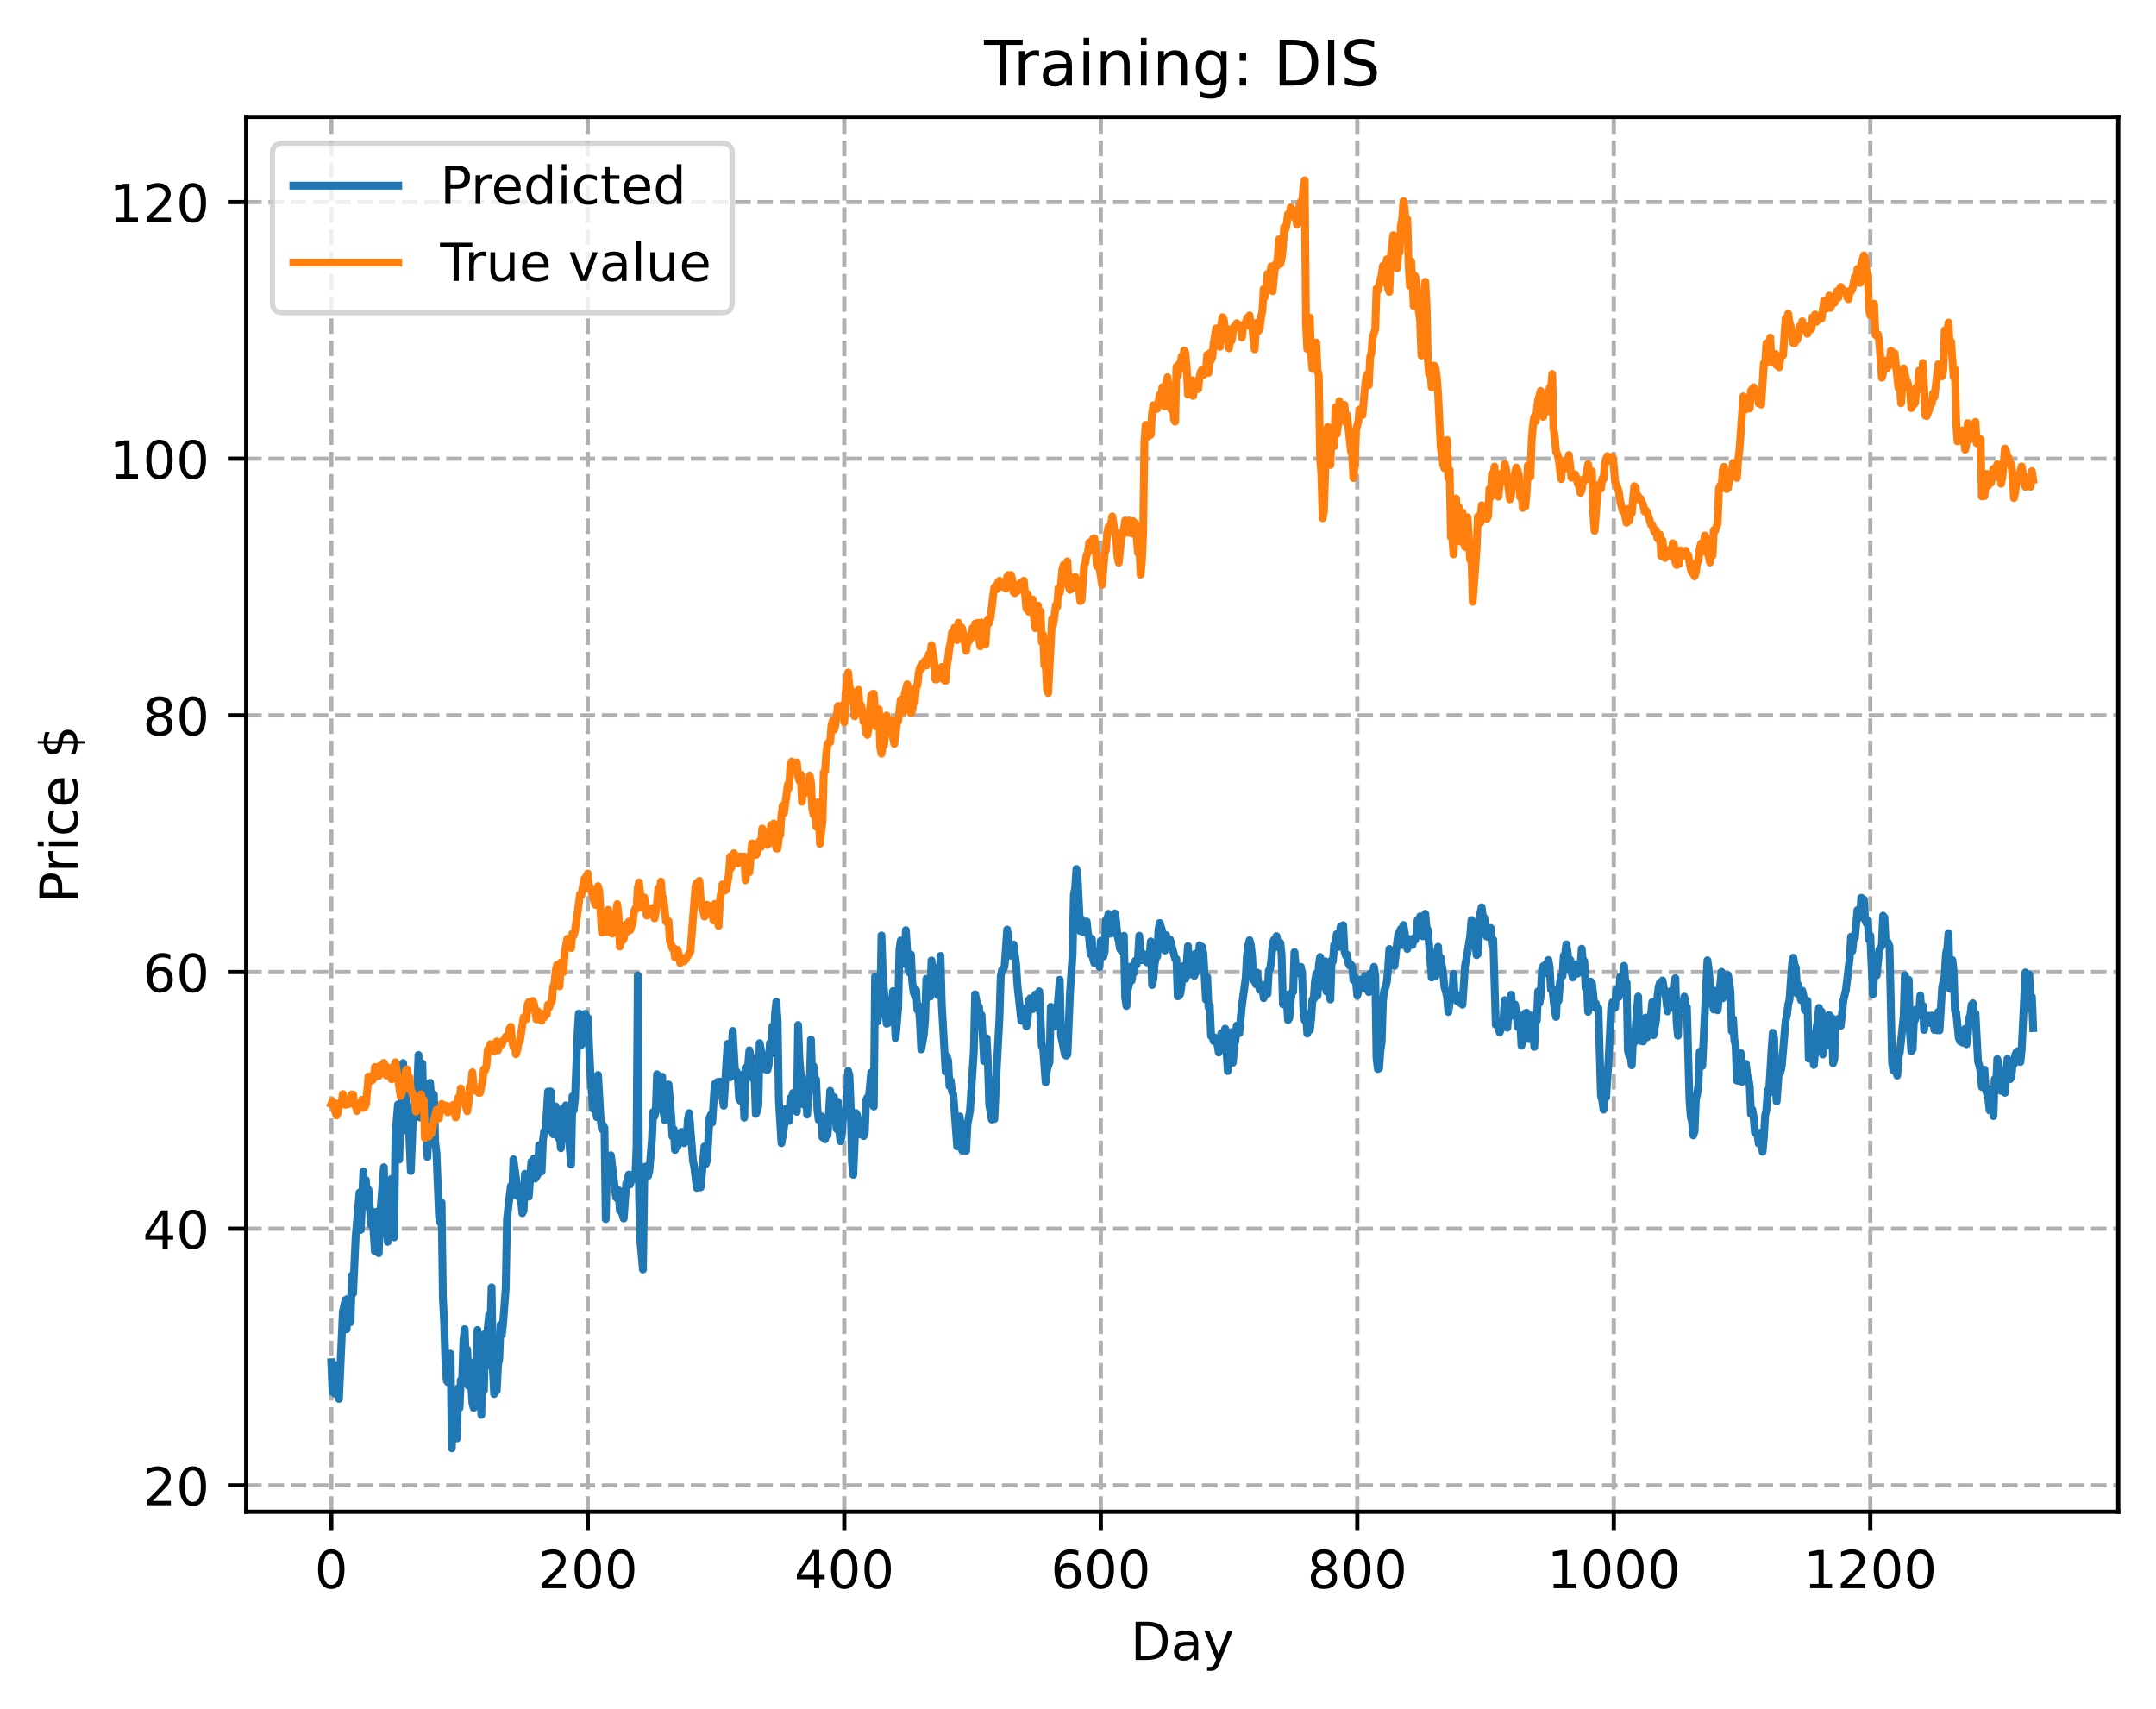 <?xml version="1.0" encoding="utf-8" standalone="no"?>
<!DOCTYPE svg PUBLIC "-//W3C//DTD SVG 1.1//EN"
  "http://www.w3.org/Graphics/SVG/1.1/DTD/svg11.dtd">
<!-- Created with matplotlib (https://matplotlib.org/) -->
<svg height="325.986pt" version="1.1" viewBox="0 0 411.286 325.986" width="411.286pt" xmlns="http://www.w3.org/2000/svg" xmlns:xlink="http://www.w3.org/1999/xlink">
 <defs>
  <style type="text/css">
*{stroke-linecap:butt;stroke-linejoin:round;}
  </style>
 </defs>
 <g id="figure_1">
  <g id="patch_1">
   <path d="M 0 325.986 
L 411.286 325.986 
L 411.286 0 
L 0 0 
z
" style="fill:#ffffff;"/>
  </g>
  <g id="axes_1">
   <g id="patch_2">
    <path d="M 46.966 288.43 
L 404.086 288.43 
L 404.086 22.318 
L 46.966 22.318 
z
" style="fill:#ffffff;"/>
   </g>
   <g id="matplotlib.axis_1">
    <g id="xtick_1">
     <g id="line2d_1">
      <path clip-path="url(#pc2b0a7e678)" d="M 63.198 288.43 
L 63.198 22.318 
" style="fill:none;stroke:#b0b0b0;stroke-dasharray:2.96,1.28;stroke-dashoffset:0;stroke-width:0.8;"/>
     </g>
     <g id="line2d_2">
      <defs>
       <path d="M 0 0 
L 0 3.5 
" id="m45a96e10e0" style="stroke:#000000;stroke-width:0.8;"/>
      </defs>
      <g>
       <use style="stroke:#000000;stroke-width:0.8;" x="63.198" xlink:href="#m45a96e10e0" y="288.43"/>
      </g>
     </g>
     <g id="text_1">
      <!-- 0 -->
      <defs>
       <path d="M 31.781 66.406 
Q 24.172 66.406 20.328 58.906 
Q 16.5 51.422 16.5 36.375 
Q 16.5 21.391 20.328 13.891 
Q 24.172 6.391 31.781 6.391 
Q 39.453 6.391 43.281 13.891 
Q 47.125 21.391 47.125 36.375 
Q 47.125 51.422 43.281 58.906 
Q 39.453 66.406 31.781 66.406 
z
M 31.781 74.219 
Q 44.047 74.219 50.516 64.516 
Q 56.984 54.828 56.984 36.375 
Q 56.984 17.969 50.516 8.266 
Q 44.047 -1.422 31.781 -1.422 
Q 19.531 -1.422 13.062 8.266 
Q 6.594 17.969 6.594 36.375 
Q 6.594 54.828 13.062 64.516 
Q 19.531 74.219 31.781 74.219 
z
" id="DejaVuSans-48"/>
      </defs>
      <g transform="translate(60.017 303.029)scale(0.1 -0.1)">
       <use xlink:href="#DejaVuSans-48"/>
      </g>
     </g>
    </g>
    <g id="xtick_2">
     <g id="line2d_3">
      <path clip-path="url(#pc2b0a7e678)" d="M 112.129 288.43 
L 112.129 22.318 
" style="fill:none;stroke:#b0b0b0;stroke-dasharray:2.96,1.28;stroke-dashoffset:0;stroke-width:0.8;"/>
     </g>
     <g id="line2d_4">
      <g>
       <use style="stroke:#000000;stroke-width:0.8;" x="112.129" xlink:href="#m45a96e10e0" y="288.43"/>
      </g>
     </g>
     <g id="text_2">
      <!-- 200 -->
      <defs>
       <path d="M 19.188 8.297 
L 53.609 8.297 
L 53.609 0 
L 7.328 0 
L 7.328 8.297 
Q 12.938 14.109 22.625 23.891 
Q 32.328 33.688 34.812 36.531 
Q 39.547 41.844 41.422 45.531 
Q 43.312 49.219 43.312 52.781 
Q 43.312 58.594 39.234 62.25 
Q 35.156 65.922 28.609 65.922 
Q 23.969 65.922 18.812 64.312 
Q 13.672 62.703 7.812 59.422 
L 7.812 69.391 
Q 13.766 71.781 18.938 73 
Q 24.125 74.219 28.422 74.219 
Q 39.75 74.219 46.484 68.547 
Q 53.219 62.891 53.219 53.422 
Q 53.219 48.922 51.531 44.891 
Q 49.859 40.875 45.406 35.406 
Q 44.188 33.984 37.641 27.219 
Q 31.109 20.453 19.188 8.297 
z
" id="DejaVuSans-50"/>
      </defs>
      <g transform="translate(102.585 303.029)scale(0.1 -0.1)">
       <use xlink:href="#DejaVuSans-50"/>
       <use x="63.623" xlink:href="#DejaVuSans-48"/>
       <use x="127.246" xlink:href="#DejaVuSans-48"/>
      </g>
     </g>
    </g>
    <g id="xtick_3">
     <g id="line2d_5">
      <path clip-path="url(#pc2b0a7e678)" d="M 161.06 288.43 
L 161.06 22.318 
" style="fill:none;stroke:#b0b0b0;stroke-dasharray:2.96,1.28;stroke-dashoffset:0;stroke-width:0.8;"/>
     </g>
     <g id="line2d_6">
      <g>
       <use style="stroke:#000000;stroke-width:0.8;" x="161.06" xlink:href="#m45a96e10e0" y="288.43"/>
      </g>
     </g>
     <g id="text_3">
      <!-- 400 -->
      <defs>
       <path d="M 37.797 64.312 
L 12.891 25.391 
L 37.797 25.391 
z
M 35.203 72.906 
L 47.609 72.906 
L 47.609 25.391 
L 58.016 25.391 
L 58.016 17.188 
L 47.609 17.188 
L 47.609 0 
L 37.797 0 
L 37.797 17.188 
L 4.891 17.188 
L 4.891 26.703 
z
" id="DejaVuSans-52"/>
      </defs>
      <g transform="translate(151.516 303.029)scale(0.1 -0.1)">
       <use xlink:href="#DejaVuSans-52"/>
       <use x="63.623" xlink:href="#DejaVuSans-48"/>
       <use x="127.246" xlink:href="#DejaVuSans-48"/>
      </g>
     </g>
    </g>
    <g id="xtick_4">
     <g id="line2d_7">
      <path clip-path="url(#pc2b0a7e678)" d="M 209.99 288.43 
L 209.99 22.318 
" style="fill:none;stroke:#b0b0b0;stroke-dasharray:2.96,1.28;stroke-dashoffset:0;stroke-width:0.8;"/>
     </g>
     <g id="line2d_8">
      <g>
       <use style="stroke:#000000;stroke-width:0.8;" x="209.99" xlink:href="#m45a96e10e0" y="288.43"/>
      </g>
     </g>
     <g id="text_4">
      <!-- 600 -->
      <defs>
       <path d="M 33.016 40.375 
Q 26.375 40.375 22.484 35.828 
Q 18.609 31.297 18.609 23.391 
Q 18.609 15.531 22.484 10.953 
Q 26.375 6.391 33.016 6.391 
Q 39.656 6.391 43.531 10.953 
Q 47.406 15.531 47.406 23.391 
Q 47.406 31.297 43.531 35.828 
Q 39.656 40.375 33.016 40.375 
z
M 52.594 71.297 
L 52.594 62.312 
Q 48.875 64.062 45.094 64.984 
Q 41.312 65.922 37.594 65.922 
Q 27.828 65.922 22.672 59.328 
Q 17.531 52.734 16.797 39.406 
Q 19.672 43.656 24.016 45.922 
Q 28.375 48.188 33.594 48.188 
Q 44.578 48.188 50.953 41.516 
Q 57.328 34.859 57.328 23.391 
Q 57.328 12.156 50.688 5.359 
Q 44.047 -1.422 33.016 -1.422 
Q 20.359 -1.422 13.672 8.266 
Q 6.984 17.969 6.984 36.375 
Q 6.984 53.656 15.188 63.938 
Q 23.391 74.219 37.203 74.219 
Q 40.922 74.219 44.703 73.484 
Q 48.484 72.75 52.594 71.297 
z
" id="DejaVuSans-54"/>
      </defs>
      <g transform="translate(200.446 303.029)scale(0.1 -0.1)">
       <use xlink:href="#DejaVuSans-54"/>
       <use x="63.623" xlink:href="#DejaVuSans-48"/>
       <use x="127.246" xlink:href="#DejaVuSans-48"/>
      </g>
     </g>
    </g>
    <g id="xtick_5">
     <g id="line2d_9">
      <path clip-path="url(#pc2b0a7e678)" d="M 258.921 288.43 
L 258.921 22.318 
" style="fill:none;stroke:#b0b0b0;stroke-dasharray:2.96,1.28;stroke-dashoffset:0;stroke-width:0.8;"/>
     </g>
     <g id="line2d_10">
      <g>
       <use style="stroke:#000000;stroke-width:0.8;" x="258.921" xlink:href="#m45a96e10e0" y="288.43"/>
      </g>
     </g>
     <g id="text_5">
      <!-- 800 -->
      <defs>
       <path d="M 31.781 34.625 
Q 24.75 34.625 20.719 30.859 
Q 16.703 27.094 16.703 20.516 
Q 16.703 13.922 20.719 10.156 
Q 24.75 6.391 31.781 6.391 
Q 38.812 6.391 42.859 10.172 
Q 46.922 13.969 46.922 20.516 
Q 46.922 27.094 42.891 30.859 
Q 38.875 34.625 31.781 34.625 
z
M 21.922 38.812 
Q 15.578 40.375 12.031 44.719 
Q 8.5 49.078 8.5 55.328 
Q 8.5 64.062 14.719 69.141 
Q 20.953 74.219 31.781 74.219 
Q 42.672 74.219 48.875 69.141 
Q 55.078 64.062 55.078 55.328 
Q 55.078 49.078 51.531 44.719 
Q 48 40.375 41.703 38.812 
Q 48.828 37.156 52.797 32.312 
Q 56.781 27.484 56.781 20.516 
Q 56.781 9.906 50.312 4.234 
Q 43.844 -1.422 31.781 -1.422 
Q 19.734 -1.422 13.25 4.234 
Q 6.781 9.906 6.781 20.516 
Q 6.781 27.484 10.781 32.312 
Q 14.797 37.156 21.922 38.812 
z
M 18.312 54.391 
Q 18.312 48.734 21.844 45.562 
Q 25.391 42.391 31.781 42.391 
Q 38.141 42.391 41.719 45.562 
Q 45.312 48.734 45.312 54.391 
Q 45.312 60.062 41.719 63.234 
Q 38.141 66.406 31.781 66.406 
Q 25.391 66.406 21.844 63.234 
Q 18.312 60.062 18.312 54.391 
z
" id="DejaVuSans-56"/>
      </defs>
      <g transform="translate(249.377 303.029)scale(0.1 -0.1)">
       <use xlink:href="#DejaVuSans-56"/>
       <use x="63.623" xlink:href="#DejaVuSans-48"/>
       <use x="127.246" xlink:href="#DejaVuSans-48"/>
      </g>
     </g>
    </g>
    <g id="xtick_6">
     <g id="line2d_11">
      <path clip-path="url(#pc2b0a7e678)" d="M 307.851 288.43 
L 307.851 22.318 
" style="fill:none;stroke:#b0b0b0;stroke-dasharray:2.96,1.28;stroke-dashoffset:0;stroke-width:0.8;"/>
     </g>
     <g id="line2d_12">
      <g>
       <use style="stroke:#000000;stroke-width:0.8;" x="307.851" xlink:href="#m45a96e10e0" y="288.43"/>
      </g>
     </g>
     <g id="text_6">
      <!-- 1000 -->
      <defs>
       <path d="M 12.406 8.297 
L 28.516 8.297 
L 28.516 63.922 
L 10.984 60.406 
L 10.984 69.391 
L 28.422 72.906 
L 38.281 72.906 
L 38.281 8.297 
L 54.391 8.297 
L 54.391 0 
L 12.406 0 
z
" id="DejaVuSans-49"/>
      </defs>
      <g transform="translate(295.126 303.029)scale(0.1 -0.1)">
       <use xlink:href="#DejaVuSans-49"/>
       <use x="63.623" xlink:href="#DejaVuSans-48"/>
       <use x="127.246" xlink:href="#DejaVuSans-48"/>
       <use x="190.869" xlink:href="#DejaVuSans-48"/>
      </g>
     </g>
    </g>
    <g id="xtick_7">
     <g id="line2d_13">
      <path clip-path="url(#pc2b0a7e678)" d="M 356.782 288.43 
L 356.782 22.318 
" style="fill:none;stroke:#b0b0b0;stroke-dasharray:2.96,1.28;stroke-dashoffset:0;stroke-width:0.8;"/>
     </g>
     <g id="line2d_14">
      <g>
       <use style="stroke:#000000;stroke-width:0.8;" x="356.782" xlink:href="#m45a96e10e0" y="288.43"/>
      </g>
     </g>
     <g id="text_7">
      <!-- 1200 -->
      <g transform="translate(344.057 303.029)scale(0.1 -0.1)">
       <use xlink:href="#DejaVuSans-49"/>
       <use x="63.623" xlink:href="#DejaVuSans-50"/>
       <use x="127.246" xlink:href="#DejaVuSans-48"/>
       <use x="190.869" xlink:href="#DejaVuSans-48"/>
      </g>
     </g>
    </g>
    <g id="text_8">
     <!-- Day -->
     <defs>
      <path d="M 19.672 64.797 
L 19.672 8.109 
L 31.594 8.109 
Q 46.688 8.109 53.688 14.938 
Q 60.688 21.781 60.688 36.531 
Q 60.688 51.172 53.688 57.984 
Q 46.688 64.797 31.594 64.797 
z
M 9.812 72.906 
L 30.078 72.906 
Q 51.266 72.906 61.172 64.094 
Q 71.094 55.281 71.094 36.531 
Q 71.094 17.672 61.125 8.828 
Q 51.172 0 30.078 0 
L 9.812 0 
z
" id="DejaVuSans-68"/>
      <path d="M 34.281 27.484 
Q 23.391 27.484 19.188 25 
Q 14.984 22.516 14.984 16.5 
Q 14.984 11.719 18.141 8.906 
Q 21.297 6.109 26.703 6.109 
Q 34.188 6.109 38.703 11.406 
Q 43.219 16.703 43.219 25.484 
L 43.219 27.484 
z
M 52.203 31.203 
L 52.203 0 
L 43.219 0 
L 43.219 8.297 
Q 40.141 3.328 35.547 0.953 
Q 30.953 -1.422 24.312 -1.422 
Q 15.922 -1.422 10.953 3.297 
Q 6 8.016 6 15.922 
Q 6 25.141 12.172 29.828 
Q 18.359 34.516 30.609 34.516 
L 43.219 34.516 
L 43.219 35.406 
Q 43.219 41.609 39.141 45 
Q 35.062 48.391 27.688 48.391 
Q 23 48.391 18.547 47.266 
Q 14.109 46.141 10.016 43.891 
L 10.016 52.203 
Q 14.938 54.109 19.578 55.047 
Q 24.219 56 28.609 56 
Q 40.484 56 46.344 49.844 
Q 52.203 43.703 52.203 31.203 
z
" id="DejaVuSans-97"/>
      <path d="M 32.172 -5.078 
Q 28.375 -14.844 24.75 -17.812 
Q 21.141 -20.797 15.094 -20.797 
L 7.906 -20.797 
L 7.906 -13.281 
L 13.188 -13.281 
Q 16.891 -13.281 18.938 -11.516 
Q 21 -9.766 23.484 -3.219 
L 25.094 0.875 
L 2.984 54.688 
L 12.5 54.688 
L 29.594 11.922 
L 46.688 54.688 
L 56.203 54.688 
z
" id="DejaVuSans-121"/>
     </defs>
     <g transform="translate(215.652 316.707)scale(0.1 -0.1)">
      <use xlink:href="#DejaVuSans-68"/>
      <use x="77.002" xlink:href="#DejaVuSans-97"/>
      <use x="138.281" xlink:href="#DejaVuSans-121"/>
     </g>
    </g>
   </g>
   <g id="matplotlib.axis_2">
    <g id="ytick_1">
     <g id="line2d_15">
      <path clip-path="url(#pc2b0a7e678)" d="M 46.966 283.393 
L 404.086 283.393 
" style="fill:none;stroke:#b0b0b0;stroke-dasharray:2.96,1.28;stroke-dashoffset:0;stroke-width:0.8;"/>
     </g>
     <g id="line2d_16">
      <defs>
       <path d="M 0 0 
L -3.5 0 
" id="m24df1cba80" style="stroke:#000000;stroke-width:0.8;"/>
      </defs>
      <g>
       <use style="stroke:#000000;stroke-width:0.8;" x="46.966" xlink:href="#m24df1cba80" y="283.393"/>
      </g>
     </g>
     <g id="text_9">
      <!-- 20 -->
      <g transform="translate(27.241 287.192)scale(0.1 -0.1)">
       <use xlink:href="#DejaVuSans-50"/>
       <use x="63.623" xlink:href="#DejaVuSans-48"/>
      </g>
     </g>
    </g>
    <g id="ytick_2">
     <g id="line2d_17">
      <path clip-path="url(#pc2b0a7e678)" d="M 46.966 234.424 
L 404.086 234.424 
" style="fill:none;stroke:#b0b0b0;stroke-dasharray:2.96,1.28;stroke-dashoffset:0;stroke-width:0.8;"/>
     </g>
     <g id="line2d_18">
      <g>
       <use style="stroke:#000000;stroke-width:0.8;" x="46.966" xlink:href="#m24df1cba80" y="234.424"/>
      </g>
     </g>
     <g id="text_10">
      <!-- 40 -->
      <g transform="translate(27.241 238.224)scale(0.1 -0.1)">
       <use xlink:href="#DejaVuSans-52"/>
       <use x="63.623" xlink:href="#DejaVuSans-48"/>
      </g>
     </g>
    </g>
    <g id="ytick_3">
     <g id="line2d_19">
      <path clip-path="url(#pc2b0a7e678)" d="M 46.966 185.456 
L 404.086 185.456 
" style="fill:none;stroke:#b0b0b0;stroke-dasharray:2.96,1.28;stroke-dashoffset:0;stroke-width:0.8;"/>
     </g>
     <g id="line2d_20">
      <g>
       <use style="stroke:#000000;stroke-width:0.8;" x="46.966" xlink:href="#m24df1cba80" y="185.456"/>
      </g>
     </g>
     <g id="text_11">
      <!-- 60 -->
      <g transform="translate(27.241 189.256)scale(0.1 -0.1)">
       <use xlink:href="#DejaVuSans-54"/>
       <use x="63.623" xlink:href="#DejaVuSans-48"/>
      </g>
     </g>
    </g>
    <g id="ytick_4">
     <g id="line2d_21">
      <path clip-path="url(#pc2b0a7e678)" d="M 46.966 136.488 
L 404.086 136.488 
" style="fill:none;stroke:#b0b0b0;stroke-dasharray:2.96,1.28;stroke-dashoffset:0;stroke-width:0.8;"/>
     </g>
     <g id="line2d_22">
      <g>
       <use style="stroke:#000000;stroke-width:0.8;" x="46.966" xlink:href="#m24df1cba80" y="136.488"/>
      </g>
     </g>
     <g id="text_12">
      <!-- 80 -->
      <g transform="translate(27.241 140.287)scale(0.1 -0.1)">
       <use xlink:href="#DejaVuSans-56"/>
       <use x="63.623" xlink:href="#DejaVuSans-48"/>
      </g>
     </g>
    </g>
    <g id="ytick_5">
     <g id="line2d_23">
      <path clip-path="url(#pc2b0a7e678)" d="M 46.966 87.52 
L 404.086 87.52 
" style="fill:none;stroke:#b0b0b0;stroke-dasharray:2.96,1.28;stroke-dashoffset:0;stroke-width:0.8;"/>
     </g>
     <g id="line2d_24">
      <g>
       <use style="stroke:#000000;stroke-width:0.8;" x="46.966" xlink:href="#m24df1cba80" y="87.52"/>
      </g>
     </g>
     <g id="text_13">
      <!-- 100 -->
      <g transform="translate(20.878 91.319)scale(0.1 -0.1)">
       <use xlink:href="#DejaVuSans-49"/>
       <use x="63.623" xlink:href="#DejaVuSans-48"/>
       <use x="127.246" xlink:href="#DejaVuSans-48"/>
      </g>
     </g>
    </g>
    <g id="ytick_6">
     <g id="line2d_25">
      <path clip-path="url(#pc2b0a7e678)" d="M 46.966 38.552 
L 404.086 38.552 
" style="fill:none;stroke:#b0b0b0;stroke-dasharray:2.96,1.28;stroke-dashoffset:0;stroke-width:0.8;"/>
     </g>
     <g id="line2d_26">
      <g>
       <use style="stroke:#000000;stroke-width:0.8;" x="46.966" xlink:href="#m24df1cba80" y="38.552"/>
      </g>
     </g>
     <g id="text_14">
      <!-- 120 -->
      <g transform="translate(20.878 42.351)scale(0.1 -0.1)">
       <use xlink:href="#DejaVuSans-49"/>
       <use x="63.623" xlink:href="#DejaVuSans-50"/>
       <use x="127.246" xlink:href="#DejaVuSans-48"/>
      </g>
     </g>
    </g>
    <g id="text_15">
     <!-- Price $ -->
     <defs>
      <path d="M 19.672 64.797 
L 19.672 37.406 
L 32.078 37.406 
Q 38.969 37.406 42.719 40.969 
Q 46.484 44.531 46.484 51.125 
Q 46.484 57.672 42.719 61.234 
Q 38.969 64.797 32.078 64.797 
z
M 9.812 72.906 
L 32.078 72.906 
Q 44.344 72.906 50.609 67.359 
Q 56.891 61.812 56.891 51.125 
Q 56.891 40.328 50.609 34.812 
Q 44.344 29.297 32.078 29.297 
L 19.672 29.297 
L 19.672 0 
L 9.812 0 
z
" id="DejaVuSans-80"/>
      <path d="M 41.109 46.297 
Q 39.594 47.172 37.812 47.578 
Q 36.031 48 33.891 48 
Q 26.266 48 22.188 43.047 
Q 18.109 38.094 18.109 28.812 
L 18.109 0 
L 9.078 0 
L 9.078 54.688 
L 18.109 54.688 
L 18.109 46.188 
Q 20.953 51.172 25.484 53.578 
Q 30.031 56 36.531 56 
Q 37.453 56 38.578 55.875 
Q 39.703 55.766 41.062 55.516 
z
" id="DejaVuSans-114"/>
      <path d="M 9.422 54.688 
L 18.406 54.688 
L 18.406 0 
L 9.422 0 
z
M 9.422 75.984 
L 18.406 75.984 
L 18.406 64.594 
L 9.422 64.594 
z
" id="DejaVuSans-105"/>
      <path d="M 48.781 52.594 
L 48.781 44.188 
Q 44.969 46.297 41.141 47.344 
Q 37.312 48.391 33.406 48.391 
Q 24.656 48.391 19.812 42.844 
Q 14.984 37.312 14.984 27.297 
Q 14.984 17.281 19.812 11.734 
Q 24.656 6.203 33.406 6.203 
Q 37.312 6.203 41.141 7.25 
Q 44.969 8.297 48.781 10.406 
L 48.781 2.094 
Q 45.016 0.344 40.984 -0.531 
Q 36.969 -1.422 32.422 -1.422 
Q 20.062 -1.422 12.781 6.344 
Q 5.516 14.109 5.516 27.297 
Q 5.516 40.672 12.859 48.328 
Q 20.219 56 33.016 56 
Q 37.156 56 41.109 55.141 
Q 45.062 54.297 48.781 52.594 
z
" id="DejaVuSans-99"/>
      <path d="M 56.203 29.594 
L 56.203 25.203 
L 14.891 25.203 
Q 15.484 15.922 20.484 11.062 
Q 25.484 6.203 34.422 6.203 
Q 39.594 6.203 44.453 7.469 
Q 49.312 8.734 54.109 11.281 
L 54.109 2.781 
Q 49.266 0.734 44.188 -0.344 
Q 39.109 -1.422 33.891 -1.422 
Q 20.797 -1.422 13.156 6.188 
Q 5.516 13.812 5.516 26.812 
Q 5.516 40.234 12.766 48.109 
Q 20.016 56 32.328 56 
Q 43.359 56 49.781 48.891 
Q 56.203 41.797 56.203 29.594 
z
M 47.219 32.234 
Q 47.125 39.594 43.094 43.984 
Q 39.062 48.391 32.422 48.391 
Q 24.906 48.391 20.391 44.141 
Q 15.875 39.891 15.188 32.172 
z
" id="DejaVuSans-101"/>
      <path id="DejaVuSans-32"/>
      <path d="M 33.797 -14.703 
L 28.906 -14.703 
L 28.859 0 
Q 23.734 0.094 18.609 1.188 
Q 13.484 2.297 8.297 4.5 
L 8.297 13.281 
Q 13.281 10.156 18.375 8.562 
Q 23.484 6.984 28.906 6.938 
L 28.906 29.203 
Q 18.109 30.953 13.203 35.156 
Q 8.297 39.359 8.297 46.688 
Q 8.297 54.641 13.625 59.219 
Q 18.953 63.812 28.906 64.5 
L 28.906 75.984 
L 33.797 75.984 
L 33.797 64.656 
Q 38.328 64.453 42.578 63.688 
Q 46.828 62.938 50.875 61.625 
L 50.875 53.078 
Q 46.828 55.125 42.547 56.25 
Q 38.281 57.375 33.797 57.562 
L 33.797 36.719 
Q 44.875 35.016 50.094 30.609 
Q 55.328 26.219 55.328 18.609 
Q 55.328 10.359 49.781 5.594 
Q 44.234 0.828 33.797 0.094 
z
M 28.906 37.594 
L 28.906 57.625 
Q 23.25 56.984 20.266 54.391 
Q 17.281 51.812 17.281 47.516 
Q 17.281 43.312 20.031 40.969 
Q 22.797 38.625 28.906 37.594 
z
M 33.797 28.219 
L 33.797 7.078 
Q 39.984 7.906 43.141 10.594 
Q 46.297 13.281 46.297 17.672 
Q 46.297 21.969 43.281 24.5 
Q 40.281 27.047 33.797 28.219 
z
" id="DejaVuSans-36"/>
     </defs>
     <g transform="translate(14.798 172.342)rotate(-90)scale(0.1 -0.1)">
      <use xlink:href="#DejaVuSans-80"/>
      <use x="58.553" xlink:href="#DejaVuSans-114"/>
      <use x="99.666" xlink:href="#DejaVuSans-105"/>
      <use x="127.449" xlink:href="#DejaVuSans-99"/>
      <use x="182.43" xlink:href="#DejaVuSans-101"/>
      <use x="243.953" xlink:href="#DejaVuSans-32"/>
      <use x="275.74" xlink:href="#DejaVuSans-36"/>
     </g>
    </g>
   </g>
   <g id="line2d_27">
    <path clip-path="url(#pc2b0a7e678)" d="M 63.198 259.907 
L 63.443 265.592 
L 63.688 264.262 
L 63.932 265.936 
L 64.177 260.445 
L 64.422 261.858 
L 64.666 266.909 
L 65.4 250.304 
L 65.89 248.04 
L 66.134 253.616 
L 66.379 247.783 
L 66.868 252.267 
L 67.113 243.391 
L 67.357 246.76 
L 67.847 235.97 
L 68.581 227.524 
L 68.825 234.661 
L 69.315 223.523 
L 69.559 229.987 
L 69.804 225.151 
L 70.049 230.171 
L 70.293 226.998 
L 70.783 233.748 
L 71.027 231.278 
L 71.517 238.747 
L 71.761 231.195 
L 72.006 236.856 
L 72.251 239.108 
L 72.495 232.08 
L 73.229 222.691 
L 73.474 230.882 
L 73.963 236.932 
L 74.208 227.497 
L 74.452 233.276 
L 74.697 224.891 
L 75.186 236.086 
L 75.431 216.507 
L 75.92 210.721 
L 76.165 221.235 
L 76.41 212.429 
L 76.654 210.42 
L 76.899 202.813 
L 77.144 211.67 
L 77.388 207.641 
L 77.633 215.79 
L 77.878 212.396 
L 78.367 223.424 
L 78.856 211.37 
L 79.101 210.475 
L 79.59 207.37 
L 79.835 201.287 
L 80.079 213.205 
L 80.324 205.265 
L 80.569 202.905 
L 80.813 213.411 
L 81.058 207.405 
L 81.547 220.762 
L 81.792 211.448 
L 82.037 206.586 
L 82.281 209.975 
L 82.526 208.977 
L 82.771 208.842 
L 83.015 217.915 
L 83.26 219.906 
L 83.749 232.126 
L 83.994 233.269 
L 84.239 229.425 
L 84.483 247.46 
L 84.728 252.413 
L 84.972 259.795 
L 85.217 263.422 
L 85.462 263.726 
L 85.706 258.349 
L 85.951 258.276 
L 86.196 276.334 
L 86.44 266.037 
L 86.685 273.031 
L 86.93 269.174 
L 87.174 274.443 
L 87.419 264.865 
L 87.664 268.626 
L 87.908 263.31 
L 88.153 263.569 
L 88.398 255.901 
L 88.642 253.596 
L 88.887 259.8 
L 89.132 257.494 
L 89.376 264.415 
L 89.621 259.831 
L 90.11 267.648 
L 90.355 268.608 
L 90.844 265.905 
L 91.089 253.744 
L 91.823 269.949 
L 92.067 257.34 
L 92.312 265.318 
L 92.557 254.446 
L 92.801 260.636 
L 93.046 253.436 
L 93.291 250.933 
L 93.535 253.648 
L 93.78 245.603 
L 94.025 261.377 
L 94.269 265.974 
L 94.514 256.596 
L 94.759 265.359 
L 95.003 260.496 
L 95.248 259.163 
L 95.493 252.736 
L 95.737 254.635 
L 95.982 252.377 
L 96.471 245.834 
L 96.716 232.613 
L 97.205 228.235 
L 97.45 226.302 
L 97.694 228.086 
L 97.939 221.186 
L 98.918 228.299 
L 99.162 227.898 
L 99.407 229.2 
L 99.652 231.479 
L 99.896 230.98 
L 100.141 223.964 
L 100.386 226.12 
L 100.63 226.754 
L 100.875 228.318 
L 101.364 221.632 
L 101.609 224.585 
L 101.854 221.022 
L 102.098 224.866 
L 102.587 224.079 
L 102.832 218.528 
L 103.077 220.532 
L 103.321 223.529 
L 103.566 217.634 
L 103.811 215.835 
L 104.055 215.99 
L 104.545 208.26 
L 104.789 208.69 
L 105.034 208.242 
L 105.279 210.855 
L 105.523 216.408 
L 105.768 211.632 
L 106.013 211.107 
L 106.257 216.162 
L 106.502 217.128 
L 106.747 216.271 
L 106.991 219.08 
L 107.481 211.454 
L 107.725 211.794 
L 107.97 210.881 
L 108.459 216.341 
L 108.948 222.187 
L 109.193 209.175 
L 109.438 211.843 
L 109.682 209.782 
L 110.172 197.318 
L 110.416 193.382 
L 110.661 193.455 
L 110.906 199.358 
L 111.15 197.333 
L 111.395 198.773 
L 111.64 193.414 
L 111.884 197.787 
L 112.129 194.174 
L 112.618 204.533 
L 113.108 211.527 
L 113.352 210.308 
L 113.597 211.355 
L 113.842 213.146 
L 114.086 205.106 
L 114.575 213.599 
L 114.82 215.418 
L 115.065 214.709 
L 115.309 215.173 
L 115.554 232.602 
L 115.799 222.984 
L 116.043 222.609 
L 116.533 220.421 
L 117.511 228.441 
L 117.756 228.637 
L 118.001 227.102 
L 118.245 231 
L 118.49 230.876 
L 118.979 232.492 
L 119.469 225.774 
L 119.713 225.16 
L 119.958 224.089 
L 120.203 226.001 
L 120.447 224.601 
L 120.692 224.127 
L 121.181 224.975 
L 121.426 219.052 
L 121.67 186.087 
L 121.915 228.294 
L 122.16 236.85 
L 122.649 242.22 
L 122.894 225.395 
L 123.138 222.573 
L 123.383 224.378 
L 123.628 224.363 
L 123.872 223.368 
L 124.362 217.465 
L 124.606 212.149 
L 124.851 212.986 
L 125.096 212.048 
L 125.34 204.968 
L 125.585 205.987 
L 126.074 209.647 
L 126.319 205.422 
L 126.563 212.029 
L 126.808 213.744 
L 127.053 210.596 
L 127.297 209.621 
L 127.542 206.915 
L 128.031 212.76 
L 128.276 216.839 
L 128.521 215.468 
L 128.765 219.407 
L 129.01 218.707 
L 129.255 218.767 
L 129.499 216.56 
L 129.989 215.961 
L 130.233 216.201 
L 130.478 218.111 
L 130.723 216.845 
L 130.967 217.61 
L 131.212 213.711 
L 131.457 212.378 
L 132.191 221.45 
L 132.435 222.661 
L 132.924 226.66 
L 133.169 225.571 
L 133.414 226.562 
L 133.658 226.538 
L 134.392 218.717 
L 134.637 222.11 
L 134.882 221.362 
L 135.371 213.263 
L 135.616 212.684 
L 135.86 214.187 
L 136.35 206.83 
L 136.594 206.969 
L 136.839 206.44 
L 137.084 208.427 
L 137.328 206.361 
L 138.062 210.971 
L 138.796 199.159 
L 139.285 205.54 
L 139.775 196.701 
L 140.264 205.323 
L 140.509 204.44 
L 140.753 205.924 
L 140.998 209.545 
L 141.243 210.047 
L 141.487 205.049 
L 141.732 206.847 
L 141.977 213.253 
L 142.221 203.738 
L 142.466 203.613 
L 142.711 203.303 
L 142.955 200.389 
L 143.2 201.541 
L 143.445 204.412 
L 143.689 205.863 
L 143.934 205.568 
L 144.178 212.539 
L 144.423 212.017 
L 144.668 210.941 
L 144.912 199.027 
L 145.891 204.003 
L 146.136 202.955 
L 146.38 204.176 
L 146.625 203.21 
L 146.87 199.011 
L 147.114 201.042 
L 147.359 195.842 
L 147.604 199.237 
L 147.848 193.411 
L 148.093 191.126 
L 148.338 194.917 
L 148.582 209.938 
L 149.072 218.106 
L 149.561 215.236 
L 149.806 211.627 
L 150.05 212.168 
L 150.295 211.82 
L 150.539 213.873 
L 150.784 209.504 
L 151.029 209.6 
L 151.273 208.534 
L 151.518 211.302 
L 151.763 211.313 
L 152.007 212.136 
L 152.252 195.556 
L 152.497 202.015 
L 152.741 204.92 
L 152.986 205.461 
L 153.231 210.732 
L 153.72 207.247 
L 153.965 212.661 
L 154.209 208.664 
L 154.454 207.759 
L 154.699 198.347 
L 154.943 206.131 
L 155.188 203.415 
L 155.433 207.241 
L 155.677 205.947 
L 155.922 211.572 
L 156.166 213.675 
L 156.411 213.455 
L 156.656 212.965 
L 156.9 216.994 
L 157.145 216.878 
L 157.39 217.375 
L 157.634 215.854 
L 157.879 216.588 
L 158.368 208.116 
L 158.613 209.794 
L 158.858 213.553 
L 159.102 209.321 
L 159.592 215.409 
L 159.836 210.21 
L 160.081 215.802 
L 160.326 217.753 
L 160.57 216.775 
L 160.815 212.957 
L 161.06 213.086 
L 161.549 211.016 
L 161.794 204.321 
L 162.038 205.183 
L 162.283 211.152 
L 162.527 221.789 
L 162.772 224.15 
L 163.261 212.352 
L 163.506 212.766 
L 163.995 216.434 
L 164.24 214.848 
L 164.729 216.757 
L 164.974 216.07 
L 165.219 209.896 
L 165.463 209.382 
L 165.708 209.764 
L 166.197 204.625 
L 166.442 209.651 
L 166.687 211.13 
L 166.931 186.352 
L 167.176 193.921 
L 167.421 194.887 
L 167.665 192.899 
L 167.91 192.794 
L 168.154 178.475 
L 168.399 185.922 
L 169.133 195.334 
L 169.378 195.217 
L 169.622 194.678 
L 169.867 191.328 
L 170.112 191.598 
L 170.356 189.092 
L 170.846 198.031 
L 171.335 192.326 
L 171.58 181.062 
L 171.824 179.44 
L 172.314 183.373 
L 172.558 183.919 
L 172.803 177.47 
L 173.292 185.143 
L 173.537 185.608 
L 173.782 182.116 
L 174.026 187.385 
L 174.271 189.276 
L 174.515 190.002 
L 174.76 188.9 
L 175.005 192.68 
L 175.249 191.926 
L 175.494 195.041 
L 175.739 200.211 
L 176.228 197.402 
L 176.473 194.663 
L 176.717 186.758 
L 176.962 189.731 
L 177.207 189.81 
L 177.451 190.169 
L 177.696 183.249 
L 177.941 187.831 
L 178.185 187.808 
L 178.43 184.644 
L 178.675 186.34 
L 178.919 189.871 
L 179.164 189.291 
L 179.409 182.377 
L 179.653 191.658 
L 180.142 200.095 
L 180.387 204.424 
L 180.632 201.562 
L 180.876 202.414 
L 181.121 207.241 
L 181.366 206.202 
L 181.61 208.292 
L 181.855 208.82 
L 182.589 218.749 
L 182.834 218.233 
L 183.078 213 
L 183.323 215.523 
L 183.568 219.542 
L 184.057 217.706 
L 184.302 219.577 
L 184.546 214.684 
L 185.036 211.905 
L 185.77 200.624 
L 186.014 189.702 
L 186.503 191.901 
L 186.748 192.061 
L 186.993 194.477 
L 187.237 193.649 
L 187.727 202.448 
L 187.971 199.557 
L 188.216 198.093 
L 188.461 202.94 
L 188.705 210.793 
L 189.195 213.603 
L 189.439 210.949 
L 189.684 213.503 
L 190.173 203.189 
L 190.663 194.185 
L 190.907 186.138 
L 191.152 185.082 
L 191.397 184.981 
L 191.641 184.35 
L 192.13 177.359 
L 192.62 181.286 
L 192.864 182.353 
L 193.109 180.391 
L 193.354 180.21 
L 193.843 184.051 
L 194.088 187.997 
L 194.577 192.438 
L 194.822 194.747 
L 195.066 192.39 
L 195.556 193.952 
L 195.8 195.824 
L 196.045 194.458 
L 196.29 190.793 
L 196.534 190.472 
L 196.779 192.235 
L 197.024 192.534 
L 197.268 190.479 
L 197.513 189.742 
L 197.758 189.917 
L 198.002 190.441 
L 198.247 189.135 
L 198.736 199.603 
L 198.981 199.848 
L 199.47 206.497 
L 199.715 204.117 
L 200.204 202.657 
L 200.449 192.095 
L 200.693 194.655 
L 200.938 194.901 
L 201.183 195.834 
L 201.427 193.967 
L 201.672 193.006 
L 202.161 186.924 
L 202.406 197.619 
L 203.14 201.136 
L 203.385 201.43 
L 203.629 201.201 
L 204.118 189.407 
L 204.608 182.139 
L 204.852 170.765 
L 205.097 169.468 
L 205.342 165.794 
L 205.586 167.734 
L 206.076 177.656 
L 206.32 175.419 
L 206.565 177.847 
L 206.81 177.08 
L 207.054 177.716 
L 207.299 175.816 
L 207.544 178.041 
L 207.788 179.224 
L 208.033 182.065 
L 208.278 179.11 
L 208.522 182.873 
L 208.767 183.796 
L 209.012 183.567 
L 209.256 183.76 
L 209.501 182.683 
L 209.746 184.512 
L 209.99 179.498 
L 210.479 182.486 
L 210.724 181.584 
L 210.969 175.541 
L 211.213 175.48 
L 211.458 174.351 
L 211.703 178.157 
L 211.947 178.086 
L 212.437 177.074 
L 212.681 174.278 
L 212.926 175.762 
L 213.171 178.567 
L 213.415 179.561 
L 213.66 181.022 
L 213.905 181.406 
L 214.149 180.347 
L 214.394 178.534 
L 214.639 190.321 
L 214.883 191.944 
L 215.128 188.841 
L 215.373 187.917 
L 215.617 184.432 
L 215.862 187.117 
L 216.106 185.581 
L 216.351 185.556 
L 216.596 183.303 
L 216.84 184.029 
L 217.085 182.829 
L 217.33 178.526 
L 217.574 181.562 
L 217.819 183.192 
L 218.064 181.996 
L 218.798 183.63 
L 219.042 182.719 
L 219.287 182.287 
L 219.532 179.621 
L 219.776 187.945 
L 220.021 186.738 
L 220.266 183.949 
L 220.51 182.678 
L 220.755 182.488 
L 221 177.284 
L 221.244 176.094 
L 221.734 177.73 
L 221.978 178.593 
L 222.223 181.367 
L 222.467 178.431 
L 222.712 179.88 
L 223.201 179.251 
L 224.18 182.928 
L 224.425 182.991 
L 224.669 190.096 
L 224.914 190.021 
L 225.159 189.612 
L 225.403 187.949 
L 225.648 184.337 
L 225.893 185.921 
L 226.137 186.744 
L 226.627 180.505 
L 226.871 185.93 
L 227.361 185.38 
L 227.85 186.194 
L 228.094 181.919 
L 228.339 185.367 
L 228.584 183.946 
L 228.828 180.346 
L 229.073 181.112 
L 229.318 180.66 
L 229.562 181.95 
L 230.052 190.717 
L 230.296 186.423 
L 230.541 192.201 
L 230.786 191.875 
L 231.03 197.667 
L 231.275 197.635 
L 231.52 198.632 
L 231.764 197.993 
L 232.254 199.358 
L 232.498 200.826 
L 232.743 198.167 
L 232.988 197.138 
L 233.232 197.744 
L 233.477 197.999 
L 233.722 196.253 
L 234.211 204.346 
L 234.455 199.382 
L 234.945 196.905 
L 235.189 202.753 
L 235.434 199.71 
L 235.679 198.464 
L 235.923 195.68 
L 236.168 195.763 
L 236.413 197.145 
L 236.902 191.912 
L 237.391 188.396 
L 237.636 186.542 
L 237.881 182.291 
L 238.125 180.338 
L 238.37 179.379 
L 238.615 180.317 
L 238.859 182.518 
L 239.104 187.029 
L 239.349 186.49 
L 239.593 187.814 
L 239.838 185.556 
L 240.082 187.938 
L 240.327 188.88 
L 240.572 187.973 
L 240.816 188.012 
L 241.061 190.452 
L 241.55 187.75 
L 241.795 189.644 
L 242.04 185.177 
L 242.284 184.858 
L 242.529 183.103 
L 242.774 180.118 
L 243.018 179.308 
L 243.263 180.736 
L 243.508 178.609 
L 243.752 179.977 
L 243.997 180.624 
L 244.242 179.907 
L 244.486 182.188 
L 244.731 191.621 
L 244.976 190.195 
L 245.22 189.701 
L 245.465 190.708 
L 245.709 194.643 
L 245.954 194.288 
L 246.199 191.007 
L 246.443 189.352 
L 246.688 189.221 
L 246.933 181.658 
L 247.177 184.305 
L 247.422 185.707 
L 247.667 185.31 
L 247.911 184.536 
L 248.156 184.458 
L 248.401 185.926 
L 248.645 192.826 
L 248.89 194.678 
L 249.135 193.45 
L 249.379 197.207 
L 249.624 195.131 
L 249.869 196.532 
L 250.113 194.509 
L 250.358 190.734 
L 250.603 190.664 
L 250.847 187.198 
L 251.092 185.813 
L 251.337 189.989 
L 251.581 184.163 
L 251.826 182.588 
L 252.07 183.632 
L 252.56 188.291 
L 252.804 183.414 
L 253.049 189.199 
L 253.294 188.761 
L 253.783 190.696 
L 254.028 183.203 
L 254.272 183.421 
L 254.517 180.243 
L 254.762 180.191 
L 255.006 178.203 
L 255.251 180.707 
L 255.74 176.817 
L 255.985 176.926 
L 256.23 176.527 
L 256.474 181.437 
L 256.719 182.316 
L 256.964 182.135 
L 257.208 183.734 
L 257.453 184.238 
L 257.697 184.004 
L 257.942 184.362 
L 258.187 187.002 
L 258.431 186.368 
L 258.676 187.473 
L 258.921 189.956 
L 259.165 188.97 
L 259.41 188.63 
L 259.655 186.859 
L 259.899 188.392 
L 260.144 188.478 
L 260.389 186.204 
L 260.633 188.697 
L 260.878 188.887 
L 261.123 189.294 
L 261.367 185.771 
L 261.612 187.548 
L 262.101 184.467 
L 262.346 186.001 
L 262.591 201.841 
L 262.835 203.965 
L 263.08 203.823 
L 263.325 200.546 
L 263.569 198.836 
L 263.814 191.02 
L 264.058 188.962 
L 264.303 188.4 
L 264.548 187.356 
L 264.792 184.89 
L 265.037 181.051 
L 265.282 183.113 
L 265.526 181.946 
L 265.771 182.905 
L 266.016 184.315 
L 266.505 179.934 
L 266.75 178.164 
L 267.239 177.219 
L 267.484 180.307 
L 267.728 176.492 
L 268.462 181.061 
L 268.952 179.189 
L 269.196 179.249 
L 269.441 180.31 
L 269.685 178.997 
L 269.93 179.369 
L 270.175 178.666 
L 270.419 175.584 
L 270.664 175.914 
L 270.909 174.831 
L 271.153 176.134 
L 271.398 178.65 
L 271.643 177.684 
L 271.887 174.336 
L 272.132 176.992 
L 272.377 177.405 
L 273.111 186.501 
L 273.355 185.676 
L 273.6 183.377 
L 273.845 186.254 
L 274.089 181.923 
L 274.334 180.625 
L 274.579 184.647 
L 274.823 182.712 
L 275.313 185.802 
L 275.557 188.431 
L 275.802 189.126 
L 276.046 190.281 
L 276.291 193.084 
L 276.78 189.726 
L 277.025 190.037 
L 277.27 185.804 
L 277.514 190.322 
L 278.004 191.044 
L 278.248 189.89 
L 278.493 191.365 
L 278.738 190.732 
L 278.982 191.695 
L 279.472 184.279 
L 279.961 181.628 
L 280.45 178.61 
L 280.695 175.544 
L 280.94 175.803 
L 281.184 179.763 
L 281.429 179.588 
L 281.673 182.243 
L 281.918 181.997 
L 282.407 174.118 
L 282.652 173.105 
L 282.897 175.061 
L 283.141 175.085 
L 283.386 176.461 
L 283.631 178.713 
L 283.875 177.739 
L 284.12 178.474 
L 284.365 177.051 
L 284.609 180.288 
L 284.854 179.295 
L 285.343 195.539 
L 285.588 194.954 
L 286.077 197.007 
L 286.322 196.385 
L 286.811 194.377 
L 287.056 190.819 
L 287.545 196.09 
L 287.79 192.607 
L 288.034 193.942 
L 288.279 189.772 
L 288.524 192.555 
L 288.768 191.693 
L 289.013 191.656 
L 289.258 192.973 
L 289.502 195.927 
L 289.747 193.673 
L 289.992 194.875 
L 290.236 199.522 
L 290.481 197.855 
L 290.726 197.083 
L 290.97 193.314 
L 291.215 193.231 
L 291.704 198.271 
L 292.194 193.75 
L 292.438 194.185 
L 292.683 199.745 
L 292.928 194.778 
L 293.172 194.704 
L 293.417 189.139 
L 293.661 191.377 
L 293.906 190.114 
L 294.151 185.028 
L 294.395 184.325 
L 294.64 185.73 
L 294.885 183.98 
L 295.129 184.062 
L 295.374 183.162 
L 295.619 184.534 
L 295.863 188.777 
L 296.108 188.692 
L 296.597 192.845 
L 296.842 194.023 
L 297.087 189.061 
L 297.331 190.91 
L 297.576 187.473 
L 297.821 186.179 
L 298.065 186.259 
L 298.31 182.296 
L 298.555 182.077 
L 298.799 180.17 
L 299.044 181.657 
L 299.289 184.94 
L 299.533 183.135 
L 299.778 185.473 
L 300.022 186.501 
L 300.512 183.965 
L 300.756 185.818 
L 301.001 185.728 
L 301.246 185.354 
L 301.49 184.623 
L 301.735 181.011 
L 301.98 183.723 
L 302.224 183.354 
L 302.469 188.518 
L 302.714 187.88 
L 302.958 193.05 
L 303.203 191.549 
L 303.448 187.278 
L 303.692 187.574 
L 304.182 192.157 
L 304.426 191.438 
L 304.671 192.551 
L 304.916 192.371 
L 305.405 209.127 
L 305.649 209.918 
L 305.894 211.727 
L 306.139 208.02 
L 306.383 209.423 
L 306.873 201.977 
L 307.362 192.154 
L 307.607 191.201 
L 307.851 191.566 
L 308.096 192.266 
L 308.341 188.877 
L 308.83 190.203 
L 309.075 186.318 
L 309.319 188.493 
L 309.809 184.273 
L 310.053 187.201 
L 310.298 187.458 
L 310.543 200.469 
L 310.787 201.431 
L 311.032 201.334 
L 311.277 203.258 
L 311.521 198.457 
L 311.766 198.91 
L 312.5 190.119 
L 312.744 197.364 
L 312.989 198.604 
L 313.478 198.693 
L 313.723 194.924 
L 313.968 194.142 
L 314.212 197.931 
L 314.457 195.394 
L 314.702 194.938 
L 314.946 193.665 
L 315.191 191.19 
L 315.436 197.504 
L 315.925 194.574 
L 316.17 190.263 
L 316.414 188.269 
L 316.659 187.463 
L 316.904 188.648 
L 317.148 187.071 
L 317.393 188.564 
L 317.637 189.043 
L 318.127 192.98 
L 318.371 191.851 
L 318.616 192.283 
L 318.861 189.007 
L 319.105 190.183 
L 319.35 189.741 
L 319.595 186.637 
L 319.839 194.957 
L 320.084 197.615 
L 320.329 191.194 
L 321.063 192.372 
L 321.307 190.146 
L 321.552 191.983 
L 321.797 192.161 
L 322.286 209.813 
L 322.531 213.129 
L 322.775 213.979 
L 323.02 216.629 
L 323.265 215.814 
L 323.509 209.694 
L 323.754 208.771 
L 323.998 207.006 
L 324.243 200.644 
L 324.488 202.576 
L 324.732 203.388 
L 325.711 183.216 
L 325.956 184.935 
L 326.445 190.485 
L 326.69 191.319 
L 326.934 192.62 
L 327.179 189.039 
L 327.424 191.82 
L 327.668 192.762 
L 328.402 185.424 
L 328.647 190.458 
L 329.136 186.555 
L 329.381 186.496 
L 329.625 186.007 
L 329.87 187.276 
L 330.115 189.331 
L 330.359 196.746 
L 330.604 194.389 
L 330.849 198.386 
L 331.093 199.514 
L 331.338 206.174 
L 331.583 206.208 
L 332.072 200.898 
L 332.317 206.423 
L 332.806 203.413 
L 333.051 202.965 
L 333.295 205.139 
L 333.54 205.784 
L 333.785 207.214 
L 334.029 212.591 
L 334.274 211.696 
L 334.519 213.05 
L 334.763 216.102 
L 335.008 215.912 
L 335.252 216.34 
L 335.497 218.195 
L 335.742 216.132 
L 336.231 219.76 
L 336.476 217.043 
L 336.72 212.847 
L 336.965 211.693 
L 337.21 208.018 
L 337.454 208.567 
L 337.944 200.382 
L 338.188 197.042 
L 338.433 197.973 
L 338.678 206.748 
L 338.922 210.143 
L 339.412 203.513 
L 339.656 204.579 
L 339.901 203.353 
L 340.635 194.751 
L 340.88 193.731 
L 341.124 191.727 
L 341.369 190.726 
L 341.858 183.883 
L 342.103 182.719 
L 342.347 184.139 
L 342.592 184.704 
L 342.837 189.601 
L 343.081 187.921 
L 343.326 189.836 
L 343.571 190.821 
L 343.815 189.016 
L 344.06 190.161 
L 344.305 192.736 
L 344.549 191 
L 344.794 190.913 
L 345.039 201.992 
L 345.283 201.816 
L 345.773 197.383 
L 346.017 203.207 
L 346.262 200.635 
L 346.507 196.264 
L 346.751 194.771 
L 346.996 192.297 
L 347.24 194.134 
L 347.485 192.977 
L 347.73 201.196 
L 347.974 197.996 
L 348.219 199.619 
L 348.708 193.788 
L 348.953 193.663 
L 349.198 195.223 
L 349.442 194.189 
L 349.687 202.882 
L 349.932 202.116 
L 350.176 194.592 
L 350.421 195.399 
L 350.666 194.386 
L 350.91 194.557 
L 351.155 195.711 
L 351.644 190.941 
L 352.134 188.872 
L 352.623 184.773 
L 352.868 182.707 
L 353.112 178.722 
L 353.357 181.444 
L 353.601 179.153 
L 353.846 178.952 
L 354.335 173.637 
L 354.58 175.172 
L 354.825 174.677 
L 355.069 171.289 
L 355.314 171.758 
L 355.559 171.628 
L 355.803 175.557 
L 356.048 176.144 
L 356.293 175.66 
L 356.537 179.33 
L 356.782 178.48 
L 357.271 189.74 
L 357.761 182.989 
L 358.005 186.098 
L 358.495 181.199 
L 358.984 180.363 
L 359.228 174.71 
L 359.473 175.02 
L 359.718 179.569 
L 359.962 179.526 
L 360.207 179.914 
L 360.452 180.603 
L 360.941 202.791 
L 361.186 204.224 
L 361.43 201.861 
L 361.675 204.397 
L 361.92 205.218 
L 362.164 201.686 
L 362.409 200.81 
L 363.143 194.031 
L 363.388 186.082 
L 363.632 188.725 
L 363.877 187.434 
L 364.122 186.929 
L 364.366 197.254 
L 364.611 200.575 
L 364.856 200.192 
L 365.1 194.883 
L 365.345 194.544 
L 365.589 192.582 
L 365.834 192.718 
L 366.079 193.211 
L 366.323 189.944 
L 366.568 193.795 
L 366.813 191.876 
L 367.057 196.514 
L 367.302 193.842 
L 367.547 193.929 
L 367.791 193.797 
L 368.036 193.834 
L 368.281 195.233 
L 368.525 193.763 
L 368.77 194.116 
L 369.015 196.52 
L 369.259 195.226 
L 369.504 196.58 
L 369.749 193.053 
L 369.993 196.593 
L 370.483 188.371 
L 370.972 186.091 
L 371.216 181.919 
L 371.461 181.01 
L 371.706 178.041 
L 371.95 188.651 
L 372.195 183.755 
L 372.44 183.177 
L 372.684 185.25 
L 372.929 192.881 
L 373.174 193.191 
L 373.663 198.037 
L 373.908 198.655 
L 374.152 196.648 
L 374.397 198.938 
L 374.642 196.907 
L 374.886 196.279 
L 375.131 199.241 
L 375.376 197.563 
L 375.62 194.215 
L 375.865 193.78 
L 376.11 191.697 
L 376.354 191.415 
L 376.599 193.867 
L 376.844 193.353 
L 377.333 202.52 
L 377.577 203.311 
L 377.822 204.507 
L 378.067 207.4 
L 378.311 206.265 
L 378.556 204.077 
L 378.801 207.829 
L 379.29 209.53 
L 379.535 211.859 
L 379.779 210.394 
L 380.024 207.74 
L 380.269 212.953 
L 380.513 205.899 
L 380.758 207.74 
L 381.003 202.053 
L 381.247 202.747 
L 381.492 206.638 
L 381.737 208.142 
L 382.226 204.878 
L 382.471 208.5 
L 382.96 202.029 
L 383.449 205.908 
L 383.694 205.539 
L 383.938 203.198 
L 384.183 203.059 
L 384.428 201.318 
L 384.672 200.74 
L 384.917 200.55 
L 385.406 202.638 
L 385.651 200.405 
L 386.385 185.534 
L 386.63 186.389 
L 386.874 189.541 
L 387.119 185.934 
L 387.364 192.533 
L 387.608 190.196 
L 387.853 196.157 
L 387.853 196.157 
" style="fill:none;stroke:#1f77b4;stroke-linecap:square;stroke-width:1.5;"/>
   </g>
   <g id="line2d_28">
    <path clip-path="url(#pc2b0a7e678)" d="M 63.198 210.65 
L 63.443 210.087 
L 63.688 210.43 
L 63.932 212.046 
L 64.177 212.829 
L 64.422 212.438 
L 64.666 210.503 
L 64.911 210.797 
L 65.156 210.406 
L 65.4 208.741 
L 65.89 210.797 
L 66.134 210.283 
L 66.379 210.699 
L 66.623 210.21 
L 67.113 208.814 
L 67.357 208.839 
L 67.602 210.822 
L 67.847 210.773 
L 68.091 211.973 
L 68.336 211.018 
L 68.581 210.846 
L 68.825 210.846 
L 69.07 209.842 
L 69.315 211.36 
L 69.559 211.238 
L 69.804 210.773 
L 70.293 205.386 
L 70.538 205.68 
L 70.783 206.219 
L 71.027 206.121 
L 71.272 205.778 
L 71.517 203.575 
L 72.251 205.288 
L 72.495 203.33 
L 72.74 203.428 
L 72.984 203.232 
L 73.229 202.791 
L 73.474 203.721 
L 73.718 205.19 
L 73.963 203.623 
L 74.697 205.925 
L 74.942 203.893 
L 75.186 203.501 
L 75.431 202.669 
L 76.41 209.108 
L 76.899 208.006 
L 77.144 206.904 
L 77.388 204.334 
L 77.633 204.015 
L 77.878 205.288 
L 78.122 205.558 
L 78.367 208.08 
L 78.611 208.349 
L 78.856 209.304 
L 79.101 209.744 
L 79.345 212.095 
L 79.59 210.479 
L 79.835 210.283 
L 80.079 209.157 
L 80.324 208.79 
L 80.569 209.744 
L 80.813 209.842 
L 81.058 217.139 
L 81.547 214.935 
L 81.792 216.869 
L 82.037 216.135 
L 82.281 216.257 
L 83.26 211.752 
L 83.505 212.315 
L 83.749 213.368 
L 84.239 210.626 
L 84.483 210.773 
L 84.728 211.679 
L 84.972 211.654 
L 85.217 210.944 
L 85.462 212.242 
L 85.706 211.801 
L 85.951 211.654 
L 86.44 210.822 
L 86.93 213.197 
L 87.174 211.703 
L 87.419 209.402 
L 87.664 210.087 
L 87.908 207.663 
L 88.153 209.94 
L 88.398 210.234 
L 88.642 210.308 
L 89.132 212.022 
L 89.376 210.455 
L 89.621 207.247 
L 89.866 206.978 
L 90.11 204.578 
L 90.355 207.565 
L 90.599 208.08 
L 91.089 208.006 
L 91.333 208.52 
L 91.578 208.496 
L 92.067 206.194 
L 92.312 204.04 
L 92.557 204.211 
L 92.801 203.256 
L 93.046 200.269 
L 93.291 200.269 
L 93.535 199.216 
L 93.78 199.265 
L 94.269 200.661 
L 94.514 200.441 
L 94.759 198.702 
L 95.003 200.392 
L 95.493 198.874 
L 95.737 199.265 
L 95.982 198.531 
L 96.227 198.31 
L 96.471 197.821 
L 96.716 197.796 
L 96.96 197.992 
L 97.205 196.205 
L 97.45 195.911 
L 97.694 198.678 
L 97.939 199.731 
L 98.184 199.535 
L 98.428 201.151 
L 98.673 200.392 
L 98.918 198.972 
L 99.162 198.702 
L 99.896 194.075 
L 100.141 194.369 
L 100.386 194.466 
L 100.63 191.847 
L 100.875 191.186 
L 101.12 192.532 
L 101.364 191.969 
L 101.609 190.965 
L 101.854 191.381 
L 102.343 194.491 
L 102.587 192.948 
L 102.832 194.491 
L 103.077 193.34 
L 103.321 194.736 
L 103.566 193.707 
L 103.811 194.099 
L 104.055 193.291 
L 104.3 193.561 
L 104.545 191.675 
L 104.789 192.189 
L 105.034 191.357 
L 105.279 191.088 
L 105.523 188.345 
L 105.768 187.562 
L 106.013 185.187 
L 106.257 184.11 
L 106.502 184.11 
L 106.747 188.199 
L 106.991 183.62 
L 107.236 183.791 
L 107.481 185.481 
L 107.725 181.637 
L 108.215 179.115 
L 108.459 180.706 
L 108.704 180.559 
L 108.948 180.878 
L 109.193 178.111 
L 109.438 178.503 
L 109.682 177.597 
L 110.661 170.594 
L 110.906 170.79 
L 111.395 167.828 
L 111.884 167.167 
L 112.129 166.677 
L 112.374 169.615 
L 112.618 169.346 
L 113.108 171.182 
L 113.597 172.651 
L 113.842 172.015 
L 114.086 169.076 
L 114.331 170.129 
L 114.82 177.915 
L 115.309 174.806 
L 115.554 177.817 
L 115.799 177.768 
L 116.043 173.582 
L 116.288 176.079 
L 116.533 176.152 
L 116.777 178.136 
L 117.022 174.928 
L 117.267 176.152 
L 117.756 172.504 
L 118.001 174.855 
L 118.245 180.608 
L 118.49 178.772 
L 118.735 179.482 
L 118.979 179.164 
L 119.469 176.348 
L 119.713 177.744 
L 119.958 175.834 
L 120.203 177.474 
L 120.692 176.103 
L 120.936 173.924 
L 121.181 173.361 
L 121.426 173.435 
L 121.67 169.346 
L 121.915 168.366 
L 122.404 173.141 
L 122.894 171.207 
L 123.383 174.683 
L 123.628 174.561 
L 123.872 174.096 
L 124.117 174.316 
L 124.362 173.263 
L 124.851 175.222 
L 125.096 174.071 
L 125.34 172.333 
L 125.585 169.517 
L 125.83 170.717 
L 126.074 168.195 
L 126.319 170.986 
L 126.563 171.378 
L 127.053 175.834 
L 127.297 175.712 
L 127.542 175.761 
L 127.787 179.629 
L 128.031 180.143 
L 128.276 180.976 
L 128.521 180.853 
L 128.765 182.665 
L 129.01 181.441 
L 129.255 181.221 
L 129.499 182.151 
L 129.744 183.767 
L 129.989 183.473 
L 130.233 182.812 
L 130.478 183.424 
L 130.723 183.179 
L 131.701 181.563 
L 132.68 169.076 
L 132.924 168.464 
L 133.169 168.366 
L 133.414 168.048 
L 133.658 171.451 
L 133.903 173.19 
L 134.148 173.826 
L 134.392 174.879 
L 134.637 174.561 
L 134.882 172.627 
L 135.126 172.749 
L 135.371 174.463 
L 135.616 173.631 
L 135.86 173.508 
L 136.105 175.614 
L 136.35 172.48 
L 136.839 175.663 
L 137.084 176.667 
L 137.328 171.794 
L 137.818 168.734 
L 138.062 169.689 
L 138.307 169.909 
L 138.551 169.738 
L 139.041 166.824 
L 139.285 163.421 
L 139.53 165.575 
L 139.775 163.298 
L 140.019 162.784 
L 140.264 163.421 
L 140.509 163.617 
L 140.753 164.718 
L 140.998 164.424 
L 141.243 163.396 
L 141.487 163.886 
L 141.732 163.788 
L 141.977 163.421 
L 142.221 167.95 
L 142.466 164.449 
L 142.711 165.037 
L 142.955 166.432 
L 143.445 160.923 
L 143.689 160.972 
L 144.178 163.127 
L 144.423 162.858 
L 144.668 161.119 
L 144.912 160.483 
L 145.157 161.609 
L 145.402 158.083 
L 145.891 159.65 
L 146.136 158.744 
L 146.38 161.217 
L 146.625 161.046 
L 146.87 160.409 
L 147.114 157.398 
L 147.359 158.255 
L 147.604 157.128 
L 148.093 161.878 
L 148.338 161.903 
L 148.582 159.724 
L 148.827 159.356 
L 149.072 155.586 
L 149.316 153.7 
L 149.561 155.096 
L 150.05 151.546 
L 150.295 149.661 
L 150.539 150.322 
L 150.784 145.719 
L 151.029 145.302 
L 151.518 146.012 
L 151.763 146.723 
L 152.007 145.449 
L 152.252 148.192 
L 152.497 148.975 
L 152.741 147.775 
L 152.986 152.966 
L 153.231 150.077 
L 153.475 150.493 
L 153.72 150.664 
L 153.965 151.228 
L 154.209 150.689 
L 154.454 147.971 
L 154.699 149.244 
L 154.943 154.313 
L 155.188 155.463 
L 155.433 153.921 
L 155.677 157.716 
L 155.922 153.088 
L 156.166 154.582 
L 156.411 160.997 
L 156.9 156.663 
L 157.145 147.359 
L 157.39 147.09 
L 157.634 143.686 
L 157.879 141.899 
L 158.124 141.605 
L 158.368 141.63 
L 158.613 138.373 
L 158.858 137.517 
L 159.102 139.255 
L 159.347 138.471 
L 159.836 134.701 
L 160.081 135.974 
L 160.326 136.292 
L 160.815 134.505 
L 161.06 137.81 
L 161.304 132.301 
L 161.794 128.311 
L 162.038 131.077 
L 162.283 131.665 
L 162.527 133.917 
L 162.772 133.109 
L 163.017 136.66 
L 163.261 136.317 
L 163.506 133.085 
L 163.751 131.616 
L 163.995 135.215 
L 164.24 134.505 
L 164.485 135.631 
L 164.729 137.737 
L 164.974 137.59 
L 165.219 139.867 
L 165.463 140.21 
L 165.708 138.961 
L 166.197 132.644 
L 166.442 132.399 
L 166.687 132.35 
L 167.176 138.618 
L 167.421 137.541 
L 167.665 135.337 
L 167.91 142.585 
L 168.154 143.809 
L 168.399 142.315 
L 168.644 142.217 
L 169.133 136.513 
L 169.378 138.667 
L 169.622 137.835 
L 170.112 137.492 
L 170.356 140.822 
L 170.601 141.924 
L 171.09 138.104 
L 171.335 137.565 
L 171.824 133.501 
L 172.069 133.966 
L 172.314 135.778 
L 172.558 132.571 
L 173.048 130.563 
L 173.292 131.395 
L 173.782 136.121 
L 174.026 135.533 
L 174.271 133.917 
L 174.515 133.819 
L 174.76 131.126 
L 175.005 130.734 
L 175.249 128.359 
L 175.494 127.331 
L 175.739 127.674 
L 175.983 126.621 
L 176.228 126.67 
L 176.473 126.033 
L 176.717 126.988 
L 176.962 126.107 
L 177.207 124.785 
L 177.451 125.201 
L 177.696 123.071 
L 178.185 125.936 
L 178.43 129.633 
L 178.675 129.633 
L 178.919 128.408 
L 179.164 128.751 
L 179.409 127.723 
L 179.653 127.258 
L 179.898 129.584 
L 180.387 129.926 
L 180.632 126.939 
L 180.876 125.593 
L 181.121 123.512 
L 181.366 122.434 
L 181.61 120.647 
L 181.855 120.72 
L 182.1 119.741 
L 182.344 120.353 
L 182.589 122.141 
L 182.834 118.811 
L 183.078 119.692 
L 183.323 119.619 
L 183.568 119.937 
L 184.302 124.173 
L 184.546 122.263 
L 184.791 122.434 
L 185.036 121.284 
L 185.28 121.7 
L 185.525 119.839 
L 185.77 121.235 
L 186.014 118.982 
L 186.259 121.308 
L 186.503 118.835 
L 186.748 122.092 
L 186.993 123.316 
L 187.237 118.762 
L 187.482 119.961 
L 187.727 120.353 
L 187.971 122.997 
L 188.216 119.717 
L 188.461 118.125 
L 188.705 118.835 
L 188.95 117.88 
L 189.439 113.767 
L 189.684 112.078 
L 189.929 111.784 
L 190.173 112.396 
L 190.418 111.074 
L 190.663 110.804 
L 190.907 111.074 
L 191.152 111.955 
L 191.397 111.098 
L 191.641 111.441 
L 191.886 112.298 
L 192.13 110.045 
L 192.375 109.703 
L 192.62 111.661 
L 192.864 109.703 
L 193.109 110.633 
L 193.354 112.983 
L 193.598 113.179 
L 193.843 112.078 
L 194.088 112.812 
L 194.332 111.808 
L 194.577 111.343 
L 195.311 110.804 
L 195.8 116.142 
L 196.045 113.351 
L 196.29 116.73 
L 196.534 115.089 
L 196.779 114.869 
L 197.024 114.379 
L 197.268 118.15 
L 197.513 119.864 
L 197.758 115.799 
L 198.002 115.53 
L 198.247 119.08 
L 198.491 116.632 
L 198.736 122.508 
L 198.981 121.137 
L 199.225 126.915 
L 199.47 126.352 
L 199.715 131.395 
L 199.959 132.228 
L 200.693 118.027 
L 200.938 119.104 
L 201.427 115.407 
L 201.672 115.799 
L 201.917 112.176 
L 202.161 113.155 
L 202.406 111.465 
L 202.651 108.625 
L 202.895 107.817 
L 203.14 111.147 
L 203.385 109.556 
L 203.629 107.107 
L 203.874 112.004 
L 204.118 112.543 
L 204.363 112.053 
L 204.608 112.249 
L 204.852 110.804 
L 205.097 110.045 
L 205.342 111 
L 205.586 111.319 
L 205.831 112.445 
L 206.076 114.697 
L 206.32 114.55 
L 206.81 107.964 
L 207.054 107.303 
L 207.299 105.859 
L 207.544 105.393 
L 207.788 103.508 
L 208.033 104.39 
L 208.278 104.096 
L 208.522 102.798 
L 208.767 102.7 
L 209.012 104.806 
L 209.256 108.013 
L 209.501 107.719 
L 209.746 108.356 
L 210.235 111.588 
L 210.724 105.614 
L 210.969 104.928 
L 211.213 101.721 
L 211.458 100.521 
L 211.703 101.182 
L 212.192 98.538 
L 212.681 101.745 
L 212.926 102.823 
L 213.171 106.177 
L 213.415 107.377 
L 213.905 102.725 
L 214.149 101.598 
L 214.394 101.084 
L 214.639 99.297 
L 214.883 101.647 
L 215.128 101.354 
L 215.373 99.321 
L 215.862 101.794 
L 216.106 99.395 
L 216.351 100.448 
L 216.596 99.836 
L 217.085 105.467 
L 217.33 104.12 
L 217.574 109.654 
L 217.819 107.279 
L 218.064 101.966 
L 218.308 84.386 
L 218.553 81.056 
L 218.798 82.574 
L 219.042 83.284 
L 219.287 82.819 
L 219.532 82.942 
L 219.776 78.755 
L 220.021 77.31 
L 220.266 77.433 
L 220.51 78.069 
L 220.755 77.996 
L 221.244 75.303 
L 221.489 76.086 
L 221.734 73.882 
L 221.978 76.355 
L 222.223 77.531 
L 222.467 73.099 
L 222.712 71.973 
L 223.446 78.167 
L 223.691 74.641 
L 223.935 79.954 
L 224.18 80.444 
L 224.425 69.965 
L 224.669 71.752 
L 224.914 69.475 
L 225.159 70.479 
L 225.403 68.006 
L 225.648 69.475 
L 225.893 66.88 
L 226.137 67.394 
L 226.382 70.112 
L 226.627 75.278 
L 227.116 74.103 
L 227.361 72.536 
L 227.605 75.547 
L 228.094 72.83 
L 228.584 74.225 
L 228.828 71.948 
L 229.073 70.944 
L 229.318 70.504 
L 229.562 71.581 
L 229.807 71.214 
L 230.052 70.43 
L 230.296 67.688 
L 230.541 71.14 
L 230.786 67.394 
L 231.03 68.716 
L 231.275 68.08 
L 231.52 65.484 
L 232.009 62.644 
L 232.254 63.232 
L 232.498 63.501 
L 232.743 66.17 
L 232.988 61.763 
L 233.232 60.514 
L 233.477 61.053 
L 233.722 63.722 
L 233.966 64.848 
L 234.211 62.767 
L 234.455 66.464 
L 234.7 64.897 
L 234.945 65.019 
L 235.189 63.207 
L 235.434 62.301 
L 235.679 62.228 
L 235.923 61.665 
L 236.168 62.546 
L 236.413 62.081 
L 236.657 62.399 
L 236.902 64.407 
L 237.147 62.13 
L 237.391 61.738 
L 237.636 62.13 
L 237.881 60.686 
L 238.125 61.2 
L 238.37 60.171 
L 238.615 62.301 
L 238.859 62.301 
L 239.349 66.66 
L 239.593 63.036 
L 239.838 61.518 
L 240.082 63.158 
L 240.327 62.595 
L 240.572 60.441 
L 240.816 59.388 
L 241.061 55.152 
L 241.306 56.621 
L 241.795 52.239 
L 242.04 53.806 
L 242.529 50.818 
L 242.774 55.568 
L 243.263 50.476 
L 243.508 50.867 
L 243.752 49.08 
L 243.997 45.652 
L 244.242 50.329 
L 244.486 49.325 
L 244.731 47.268 
L 244.976 43.326 
L 245.22 43.816 
L 245.465 42.714 
L 245.709 40.829 
L 245.954 41.343 
L 246.199 39.58 
L 246.443 40.241 
L 246.688 40.192 
L 246.933 41.49 
L 247.177 41.221 
L 247.422 42.837 
L 247.667 42.322 
L 247.911 38.944 
L 248.156 38.478 
L 248.401 38.552 
L 248.645 35.81 
L 248.89 34.414 
L 249.135 61.738 
L 249.379 66.586 
L 249.624 64.627 
L 249.869 60.588 
L 250.113 67.933 
L 250.358 70.406 
L 250.603 69.108 
L 250.847 69.989 
L 251.092 65.362 
L 251.337 70.528 
L 251.581 71.728 
L 251.826 87.471 
L 252.07 90.36 
L 252.315 98.881 
L 252.56 97.583 
L 253.049 82.207 
L 253.294 81.448 
L 253.538 82.917 
L 253.783 88.72 
L 254.028 82.893 
L 254.272 82.648 
L 254.517 85.145 
L 254.762 77.702 
L 255.006 82.844 
L 255.251 81.154 
L 255.496 76.551 
L 255.985 79.122 
L 256.23 77.824 
L 256.474 77.237 
L 256.719 80.567 
L 256.964 79.171 
L 257.697 86.002 
L 257.942 86.786 
L 258.187 91.217 
L 258.431 88.94 
L 258.676 82.134 
L 259.165 80.175 
L 259.41 78.094 
L 259.655 78.29 
L 259.899 79.22 
L 260.389 73.907 
L 260.633 71.973 
L 260.878 71.385 
L 261.123 73.491 
L 261.367 68.202 
L 261.612 67.345 
L 261.857 64.334 
L 262.346 62.816 
L 262.591 55.079 
L 262.835 55.47 
L 263.569 52.41 
L 263.814 50.696 
L 264.058 53.879 
L 264.303 50.696 
L 264.548 49.472 
L 264.792 55.079 
L 265.037 55.691 
L 265.282 49.154 
L 265.771 44.869 
L 266.016 47.072 
L 266.26 47.831 
L 266.505 51.186 
L 266.75 48.541 
L 266.994 48.027 
L 267.239 43.106 
L 267.484 41.71 
L 267.728 38.381 
L 267.973 39.972 
L 268.218 43.571 
L 268.462 41.808 
L 268.707 50.476 
L 268.952 54.54 
L 269.196 49.839 
L 269.441 53.242 
L 269.685 58.409 
L 269.93 52.655 
L 270.175 53.659 
L 270.664 59.437 
L 270.909 61.175 
L 271.153 67.835 
L 271.398 64.627 
L 271.887 53.757 
L 272.132 58.115 
L 272.377 68.618 
L 272.621 71.385 
L 272.866 71.018 
L 273.111 73.907 
L 273.355 73.172 
L 273.6 69.769 
L 273.845 70.185 
L 274.089 71.997 
L 274.334 75.082 
L 274.823 85.316 
L 275.068 86.639 
L 275.313 88.744 
L 275.557 89.356 
L 275.802 87.716 
L 276.046 83.945 
L 276.291 91.242 
L 276.536 89.699 
L 276.78 102.455 
L 277.025 102.284 
L 277.27 105.785 
L 277.514 102.162 
L 277.759 95.11 
L 278.004 99.052 
L 278.248 96.653 
L 278.493 101.427 
L 278.738 103.361 
L 278.982 97.754 
L 279.227 99.395 
L 279.472 104.365 
L 279.716 99.419 
L 279.961 98.709 
L 280.45 106.813 
L 280.695 106.324 
L 280.94 114.82 
L 281.673 104.879 
L 281.918 98.538 
L 282.163 99.346 
L 282.407 99.738 
L 282.652 96.408 
L 282.897 98.832 
L 283.141 98.709 
L 283.386 98.171 
L 283.631 99.003 
L 283.875 98.489 
L 284.12 93.274 
L 284.365 94.865 
L 284.609 90.409 
L 284.854 91.242 
L 285.099 89.014 
L 285.343 92.858 
L 285.588 93.249 
L 285.833 94.767 
L 286.322 90.434 
L 286.567 91.829 
L 286.811 91.34 
L 287.056 88.499 
L 287.301 89.479 
L 288.034 95.282 
L 288.279 94.327 
L 288.524 92.197 
L 288.768 92.025 
L 289.013 90.189 
L 289.258 89.209 
L 289.502 89.797 
L 289.747 90.752 
L 289.992 94.865 
L 290.236 93.69 
L 290.481 96.922 
L 290.726 96.285 
L 290.97 96.653 
L 291.215 94.008 
L 291.46 88.793 
L 291.704 90.874 
L 291.949 90.972 
L 292.194 83.896 
L 292.438 81.056 
L 292.683 79.514 
L 292.928 80.395 
L 293.417 76.331 
L 293.906 74.592 
L 294.395 79.538 
L 294.64 76.845 
L 294.885 78.265 
L 295.129 78.534 
L 295.374 75.449 
L 295.619 73.956 
L 295.863 74.446 
L 296.108 71.361 
L 296.353 81.913 
L 296.597 83.333 
L 296.842 86.247 
L 297.087 86.639 
L 297.331 87.667 
L 297.821 91.413 
L 298.065 88.059 
L 298.31 89.528 
L 298.799 87.863 
L 299.044 87.985 
L 299.289 86.81 
L 299.778 91.144 
L 300.022 90.654 
L 300.512 90.507 
L 301.001 92.319 
L 301.246 92.809 
L 301.49 94.033 
L 301.735 93.47 
L 301.98 91.438 
L 302.224 91.756 
L 302.469 91.486 
L 302.958 88.573 
L 303.203 90.409 
L 303.448 90.483 
L 303.692 89.919 
L 303.937 97.999 
L 304.182 101.28 
L 304.671 94.914 
L 304.916 92.858 
L 305.16 92.343 
L 305.405 93.249 
L 305.649 91.315 
L 305.894 91.413 
L 306.139 88.45 
L 306.628 87.03 
L 306.873 87.814 
L 307.117 87.594 
L 307.362 88.01 
L 307.607 87.153 
L 307.851 88.818 
L 308.096 91.878 
L 308.585 93.127 
L 308.83 93.91 
L 309.075 95.624 
L 309.564 97.534 
L 309.809 97.436 
L 310.298 99.738 
L 310.543 97.093 
L 310.787 99.37 
L 311.032 97.73 
L 311.277 97.926 
L 311.766 92.76 
L 312.01 92.98 
L 312.255 95.257 
L 312.5 94.62 
L 312.744 95.159 
L 312.989 95.184 
L 313.478 96.359 
L 313.723 97.632 
L 313.968 97.387 
L 314.212 97.754 
L 314.702 99.248 
L 314.946 100.08 
L 315.191 100.105 
L 315.436 101.084 
L 315.68 101.574 
L 315.925 101.182 
L 316.17 102.7 
L 316.414 102.921 
L 316.659 101.99 
L 316.904 106.079 
L 317.148 103.092 
L 317.393 105.393 
L 317.637 106.471 
L 317.882 105.883 
L 318.371 105.565 
L 318.616 104.781 
L 318.861 106.152 
L 319.105 103.655 
L 319.35 103.998 
L 319.595 107.205 
L 319.839 107.793 
L 320.084 106.618 
L 320.329 107.597 
L 320.573 105.002 
L 320.818 105.908 
L 321.063 105.663 
L 321.307 106.006 
L 321.552 105.075 
L 321.797 105.908 
L 322.041 105.908 
L 322.531 108.552 
L 322.775 109.262 
L 323.02 108.821 
L 323.265 109.972 
L 323.509 109.139 
L 323.754 107.279 
L 323.998 107.034 
L 324.243 104.585 
L 324.488 103.753 
L 324.732 105.271 
L 325.222 102.162 
L 325.466 102.578 
L 325.711 105.418 
L 325.956 106.152 
L 326.2 107.328 
L 326.445 103.753 
L 326.69 106.006 
L 326.934 101.158 
L 327.179 101.28 
L 327.668 99.86 
L 327.913 93.2 
L 328.158 92.613 
L 328.402 93.151 
L 328.647 89.675 
L 328.892 89.063 
L 329.136 91.829 
L 329.381 93.323 
L 329.625 93.127 
L 330.115 90.409 
L 330.359 90.042 
L 330.604 88.328 
L 330.849 89.675 
L 331.093 90.115 
L 331.338 91.193 
L 331.583 87.618 
L 331.827 85.904 
L 332.561 75.621 
L 332.806 77.58 
L 333.051 78.094 
L 333.295 77.604 
L 333.54 76.772 
L 333.785 77.947 
L 334.029 74.544 
L 334.519 73.907 
L 334.763 74.25 
L 335.008 74.911 
L 335.252 74.862 
L 335.497 76.992 
L 335.742 76.355 
L 335.986 77.188 
L 336.476 69.304 
L 336.72 69.451 
L 336.965 65.533 
L 337.21 67.051 
L 337.454 67.002 
L 337.699 64.407 
L 337.944 69.084 
L 338.188 67.786 
L 338.433 68.006 
L 338.678 67.541 
L 338.922 69.696 
L 339.167 68.765 
L 339.412 70.087 
L 339.656 68.178 
L 339.901 67.835 
L 340.146 67.786 
L 340.635 60.734 
L 340.88 61.445 
L 341.124 59.853 
L 341.369 61.542 
L 341.613 62.301 
L 342.103 65.484 
L 342.347 65.484 
L 342.592 64.285 
L 342.837 64.848 
L 343.081 63.893 
L 343.326 62.228 
L 343.571 62.595 
L 343.815 61.298 
L 344.06 62.889 
L 344.305 63.012 
L 344.549 62.742 
L 344.794 63.697 
L 345.039 62.253 
L 345.528 62.816 
L 345.773 60.49 
L 346.017 61.591 
L 346.262 60 
L 346.507 61.396 
L 346.751 60.93 
L 346.996 60.979 
L 347.24 60.514 
L 347.485 60.783 
L 347.974 57.38 
L 348.219 58.457 
L 348.464 58.849 
L 348.708 58.727 
L 348.953 56.401 
L 349.198 58.751 
L 349.442 57.943 
L 349.687 57.552 
L 349.932 57.796 
L 350.176 57.209 
L 350.421 55.568 
L 350.666 56.842 
L 350.91 55.25 
L 351.155 54.736 
L 351.644 55.593 
L 351.889 55.691 
L 352.134 55.568 
L 352.378 56.719 
L 352.623 57.086 
L 352.868 55.519 
L 353.112 55.593 
L 353.357 55.201 
L 353.846 52.777 
L 354.091 53.903 
L 354.335 51.308 
L 354.58 52.165 
L 354.825 53.977 
L 355.069 50.353 
L 355.559 48.737 
L 355.803 49.325 
L 356.048 51.455 
L 356.293 52.336 
L 356.537 59.07 
L 356.782 60.171 
L 357.027 58.164 
L 357.271 59.559 
L 357.516 57.968 
L 357.761 63.868 
L 358.005 64.064 
L 358.25 63.795 
L 358.495 65.166 
L 358.984 72.071 
L 359.228 71.165 
L 359.473 69.108 
L 359.718 68.839 
L 359.962 70.332 
L 360.207 68.643 
L 360.452 69.72 
L 360.696 66.929 
L 360.941 67.1 
L 361.186 68.08 
L 361.43 67.419 
L 362.164 74.054 
L 362.409 73.025 
L 362.654 76.943 
L 363.143 70.283 
L 363.632 72.487 
L 363.877 72.879 
L 364.122 74.029 
L 364.366 74.372 
L 364.611 77.873 
L 364.856 75.768 
L 365.1 77.188 
L 365.345 76.845 
L 365.589 73.882 
L 365.834 74.274 
L 366.079 70.724 
L 366.323 73.54 
L 366.568 72.218 
L 366.813 69.255 
L 367.302 79.318 
L 367.547 79.391 
L 368.036 78.118 
L 368.281 76.796 
L 368.525 77.016 
L 368.77 75.058 
L 369.015 75.792 
L 369.749 69.5 
L 369.993 70.161 
L 370.238 70.381 
L 370.483 71.801 
L 370.727 70.528 
L 370.972 63.036 
L 371.461 63.207 
L 371.706 61.542 
L 371.95 66.292 
L 372.195 65.191 
L 372.684 71.973 
L 372.929 70.43 
L 373.174 80.591 
L 373.418 84.215 
L 373.663 82.648 
L 373.908 84.092 
L 374.152 83.823 
L 374.397 82.134 
L 374.886 85.806 
L 375.131 84.655 
L 375.376 80.738 
L 375.62 83.847 
L 375.865 83.798 
L 376.11 81.619 
L 376.354 81.252 
L 376.599 81.228 
L 376.844 80.493 
L 377.088 84.582 
L 377.333 83.847 
L 377.577 83.603 
L 377.822 83.847 
L 378.067 94.718 
L 378.556 94.645 
L 379.045 90.409 
L 379.29 92.662 
L 379.535 91.144 
L 379.779 92.172 
L 380.024 91.364 
L 380.269 89.454 
L 380.758 90.948 
L 381.003 88.573 
L 381.247 90.874 
L 381.492 89.381 
L 381.737 92.294 
L 381.981 91.021 
L 382.471 85.586 
L 382.715 86.173 
L 382.96 87.251 
L 383.204 87.349 
L 383.449 88.573 
L 383.694 88.548 
L 383.938 91.07 
L 384.183 95.037 
L 384.428 93.935 
L 384.672 92.099 
L 384.917 91.535 
L 385.162 91.805 
L 385.406 89.944 
L 385.651 88.989 
L 386.14 91.707 
L 386.385 92.907 
L 386.63 91.046 
L 387.364 92.882 
L 387.608 89.895 
L 387.853 91.56 
L 387.853 91.56 
" style="fill:none;stroke:#ff7f0e;stroke-linecap:square;stroke-width:1.5;"/>
   </g>
   <g id="patch_3">
    <path d="M 46.966 288.43 
L 46.966 22.318 
" style="fill:none;stroke:#000000;stroke-linecap:square;stroke-linejoin:miter;stroke-width:0.8;"/>
   </g>
   <g id="patch_4">
    <path d="M 404.086 288.43 
L 404.086 22.318 
" style="fill:none;stroke:#000000;stroke-linecap:square;stroke-linejoin:miter;stroke-width:0.8;"/>
   </g>
   <g id="patch_5">
    <path d="M 46.966 288.43 
L 404.086 288.43 
" style="fill:none;stroke:#000000;stroke-linecap:square;stroke-linejoin:miter;stroke-width:0.8;"/>
   </g>
   <g id="patch_6">
    <path d="M 46.966 22.318 
L 404.086 22.318 
" style="fill:none;stroke:#000000;stroke-linecap:square;stroke-linejoin:miter;stroke-width:0.8;"/>
   </g>
   <g id="text_16">
    <!-- Training: DIS -->
    <defs>
     <path d="M -0.297 72.906 
L 61.375 72.906 
L 61.375 64.594 
L 35.5 64.594 
L 35.5 0 
L 25.594 0 
L 25.594 64.594 
L -0.297 64.594 
z
" id="DejaVuSans-84"/>
     <path d="M 54.891 33.016 
L 54.891 0 
L 45.906 0 
L 45.906 32.719 
Q 45.906 40.484 42.875 44.328 
Q 39.844 48.188 33.797 48.188 
Q 26.516 48.188 22.312 43.547 
Q 18.109 38.922 18.109 30.906 
L 18.109 0 
L 9.078 0 
L 9.078 54.688 
L 18.109 54.688 
L 18.109 46.188 
Q 21.344 51.125 25.703 53.562 
Q 30.078 56 35.797 56 
Q 45.219 56 50.047 50.172 
Q 54.891 44.344 54.891 33.016 
z
" id="DejaVuSans-110"/>
     <path d="M 45.406 27.984 
Q 45.406 37.75 41.375 43.109 
Q 37.359 48.484 30.078 48.484 
Q 22.859 48.484 18.828 43.109 
Q 14.797 37.75 14.797 27.984 
Q 14.797 18.266 18.828 12.891 
Q 22.859 7.516 30.078 7.516 
Q 37.359 7.516 41.375 12.891 
Q 45.406 18.266 45.406 27.984 
z
M 54.391 6.781 
Q 54.391 -7.172 48.188 -13.984 
Q 42 -20.797 29.203 -20.797 
Q 24.469 -20.797 20.266 -20.094 
Q 16.062 -19.391 12.109 -17.922 
L 12.109 -9.188 
Q 16.062 -11.328 19.922 -12.344 
Q 23.781 -13.375 27.781 -13.375 
Q 36.625 -13.375 41.016 -8.766 
Q 45.406 -4.156 45.406 5.172 
L 45.406 9.625 
Q 42.625 4.781 38.281 2.391 
Q 33.938 0 27.875 0 
Q 17.828 0 11.672 7.656 
Q 5.516 15.328 5.516 27.984 
Q 5.516 40.672 11.672 48.328 
Q 17.828 56 27.875 56 
Q 33.938 56 38.281 53.609 
Q 42.625 51.219 45.406 46.391 
L 45.406 54.688 
L 54.391 54.688 
z
" id="DejaVuSans-103"/>
     <path d="M 11.719 12.406 
L 22.016 12.406 
L 22.016 0 
L 11.719 0 
z
M 11.719 51.703 
L 22.016 51.703 
L 22.016 39.312 
L 11.719 39.312 
z
" id="DejaVuSans-58"/>
     <path d="M 9.812 72.906 
L 19.672 72.906 
L 19.672 0 
L 9.812 0 
z
" id="DejaVuSans-73"/>
     <path d="M 53.516 70.516 
L 53.516 60.891 
Q 47.906 63.578 42.922 64.891 
Q 37.938 66.219 33.297 66.219 
Q 25.25 66.219 20.875 63.094 
Q 16.5 59.969 16.5 54.203 
Q 16.5 49.359 19.406 46.891 
Q 22.312 44.438 30.422 42.922 
L 36.375 41.703 
Q 47.406 39.594 52.656 34.297 
Q 57.906 29 57.906 20.125 
Q 57.906 9.516 50.797 4.047 
Q 43.703 -1.422 29.984 -1.422 
Q 24.812 -1.422 18.969 -0.25 
Q 13.141 0.922 6.891 3.219 
L 6.891 13.375 
Q 12.891 10.016 18.656 8.297 
Q 24.422 6.594 29.984 6.594 
Q 38.422 6.594 43.016 9.906 
Q 47.609 13.234 47.609 19.391 
Q 47.609 24.75 44.312 27.781 
Q 41.016 30.812 33.5 32.328 
L 27.484 33.5 
Q 16.453 35.688 11.516 40.375 
Q 6.594 45.062 6.594 53.422 
Q 6.594 63.094 13.406 68.656 
Q 20.219 74.219 32.172 74.219 
Q 37.312 74.219 42.625 73.281 
Q 47.953 72.359 53.516 70.516 
z
" id="DejaVuSans-83"/>
    </defs>
    <g transform="translate(187.727 16.318)scale(0.12 -0.12)">
     <use xlink:href="#DejaVuSans-84"/>
     <use x="46.334" xlink:href="#DejaVuSans-114"/>
     <use x="87.447" xlink:href="#DejaVuSans-97"/>
     <use x="148.727" xlink:href="#DejaVuSans-105"/>
     <use x="176.51" xlink:href="#DejaVuSans-110"/>
     <use x="239.889" xlink:href="#DejaVuSans-105"/>
     <use x="267.672" xlink:href="#DejaVuSans-110"/>
     <use x="331.051" xlink:href="#DejaVuSans-103"/>
     <use x="394.527" xlink:href="#DejaVuSans-58"/>
     <use x="428.219" xlink:href="#DejaVuSans-32"/>
     <use x="460.006" xlink:href="#DejaVuSans-68"/>
     <use x="537.008" xlink:href="#DejaVuSans-73"/>
     <use x="566.5" xlink:href="#DejaVuSans-83"/>
    </g>
   </g>
   <g id="legend_1">
    <g id="patch_7">
     <path d="M 53.966 59.674 
L 137.694 59.674 
Q 139.694 59.674 139.694 57.674 
L 139.694 29.318 
Q 139.694 27.318 137.694 27.318 
L 53.966 27.318 
Q 51.966 27.318 51.966 29.318 
L 51.966 57.674 
Q 51.966 59.674 53.966 59.674 
z
" style="fill:#ffffff;opacity:0.8;stroke:#cccccc;stroke-linejoin:miter;"/>
    </g>
    <g id="line2d_29">
     <path d="M 55.966 35.417 
L 75.966 35.417 
" style="fill:none;stroke:#1f77b4;stroke-linecap:square;stroke-width:1.5;"/>
    </g>
    <g id="line2d_30"/>
    <g id="text_17">
     <!-- Predicted -->
     <defs>
      <path d="M 45.406 46.391 
L 45.406 75.984 
L 54.391 75.984 
L 54.391 0 
L 45.406 0 
L 45.406 8.203 
Q 42.578 3.328 38.25 0.953 
Q 33.938 -1.422 27.875 -1.422 
Q 17.969 -1.422 11.734 6.484 
Q 5.516 14.406 5.516 27.297 
Q 5.516 40.188 11.734 48.094 
Q 17.969 56 27.875 56 
Q 33.938 56 38.25 53.625 
Q 42.578 51.266 45.406 46.391 
z
M 14.797 27.297 
Q 14.797 17.391 18.875 11.75 
Q 22.953 6.109 30.078 6.109 
Q 37.203 6.109 41.297 11.75 
Q 45.406 17.391 45.406 27.297 
Q 45.406 37.203 41.297 42.844 
Q 37.203 48.484 30.078 48.484 
Q 22.953 48.484 18.875 42.844 
Q 14.797 37.203 14.797 27.297 
z
" id="DejaVuSans-100"/>
      <path d="M 18.312 70.219 
L 18.312 54.688 
L 36.812 54.688 
L 36.812 47.703 
L 18.312 47.703 
L 18.312 18.016 
Q 18.312 11.328 20.141 9.422 
Q 21.969 7.516 27.594 7.516 
L 36.812 7.516 
L 36.812 0 
L 27.594 0 
Q 17.188 0 13.234 3.875 
Q 9.281 7.766 9.281 18.016 
L 9.281 47.703 
L 2.688 47.703 
L 2.688 54.688 
L 9.281 54.688 
L 9.281 70.219 
z
" id="DejaVuSans-116"/>
     </defs>
     <g transform="translate(83.966 38.917)scale(0.1 -0.1)">
      <use xlink:href="#DejaVuSans-80"/>
      <use x="58.553" xlink:href="#DejaVuSans-114"/>
      <use x="97.416" xlink:href="#DejaVuSans-101"/>
      <use x="158.939" xlink:href="#DejaVuSans-100"/>
      <use x="222.416" xlink:href="#DejaVuSans-105"/>
      <use x="250.199" xlink:href="#DejaVuSans-99"/>
      <use x="305.18" xlink:href="#DejaVuSans-116"/>
      <use x="344.389" xlink:href="#DejaVuSans-101"/>
      <use x="405.912" xlink:href="#DejaVuSans-100"/>
     </g>
    </g>
    <g id="line2d_31">
     <path d="M 55.966 50.095 
L 75.966 50.095 
" style="fill:none;stroke:#ff7f0e;stroke-linecap:square;stroke-width:1.5;"/>
    </g>
    <g id="line2d_32"/>
    <g id="text_18">
     <!-- True value -->
     <defs>
      <path d="M 8.5 21.578 
L 8.5 54.688 
L 17.484 54.688 
L 17.484 21.922 
Q 17.484 14.156 20.5 10.266 
Q 23.531 6.391 29.594 6.391 
Q 36.859 6.391 41.078 11.031 
Q 45.312 15.672 45.312 23.688 
L 45.312 54.688 
L 54.297 54.688 
L 54.297 0 
L 45.312 0 
L 45.312 8.406 
Q 42.047 3.422 37.719 1 
Q 33.406 -1.422 27.688 -1.422 
Q 18.266 -1.422 13.375 4.438 
Q 8.5 10.297 8.5 21.578 
z
M 31.109 56 
z
" id="DejaVuSans-117"/>
      <path d="M 2.984 54.688 
L 12.5 54.688 
L 29.594 8.797 
L 46.688 54.688 
L 56.203 54.688 
L 35.688 0 
L 23.484 0 
z
" id="DejaVuSans-118"/>
      <path d="M 9.422 75.984 
L 18.406 75.984 
L 18.406 0 
L 9.422 0 
z
" id="DejaVuSans-108"/>
     </defs>
     <g transform="translate(83.966 53.595)scale(0.1 -0.1)">
      <use xlink:href="#DejaVuSans-84"/>
      <use x="46.334" xlink:href="#DejaVuSans-114"/>
      <use x="87.447" xlink:href="#DejaVuSans-117"/>
      <use x="150.826" xlink:href="#DejaVuSans-101"/>
      <use x="212.35" xlink:href="#DejaVuSans-32"/>
      <use x="244.137" xlink:href="#DejaVuSans-118"/>
      <use x="303.316" xlink:href="#DejaVuSans-97"/>
      <use x="364.596" xlink:href="#DejaVuSans-108"/>
      <use x="392.379" xlink:href="#DejaVuSans-117"/>
      <use x="455.758" xlink:href="#DejaVuSans-101"/>
     </g>
    </g>
   </g>
  </g>
 </g>
 <defs>
  <clipPath id="pc2b0a7e678">
   <rect height="266.112" width="357.12" x="46.966" y="22.318"/>
  </clipPath>
 </defs>
</svg>
